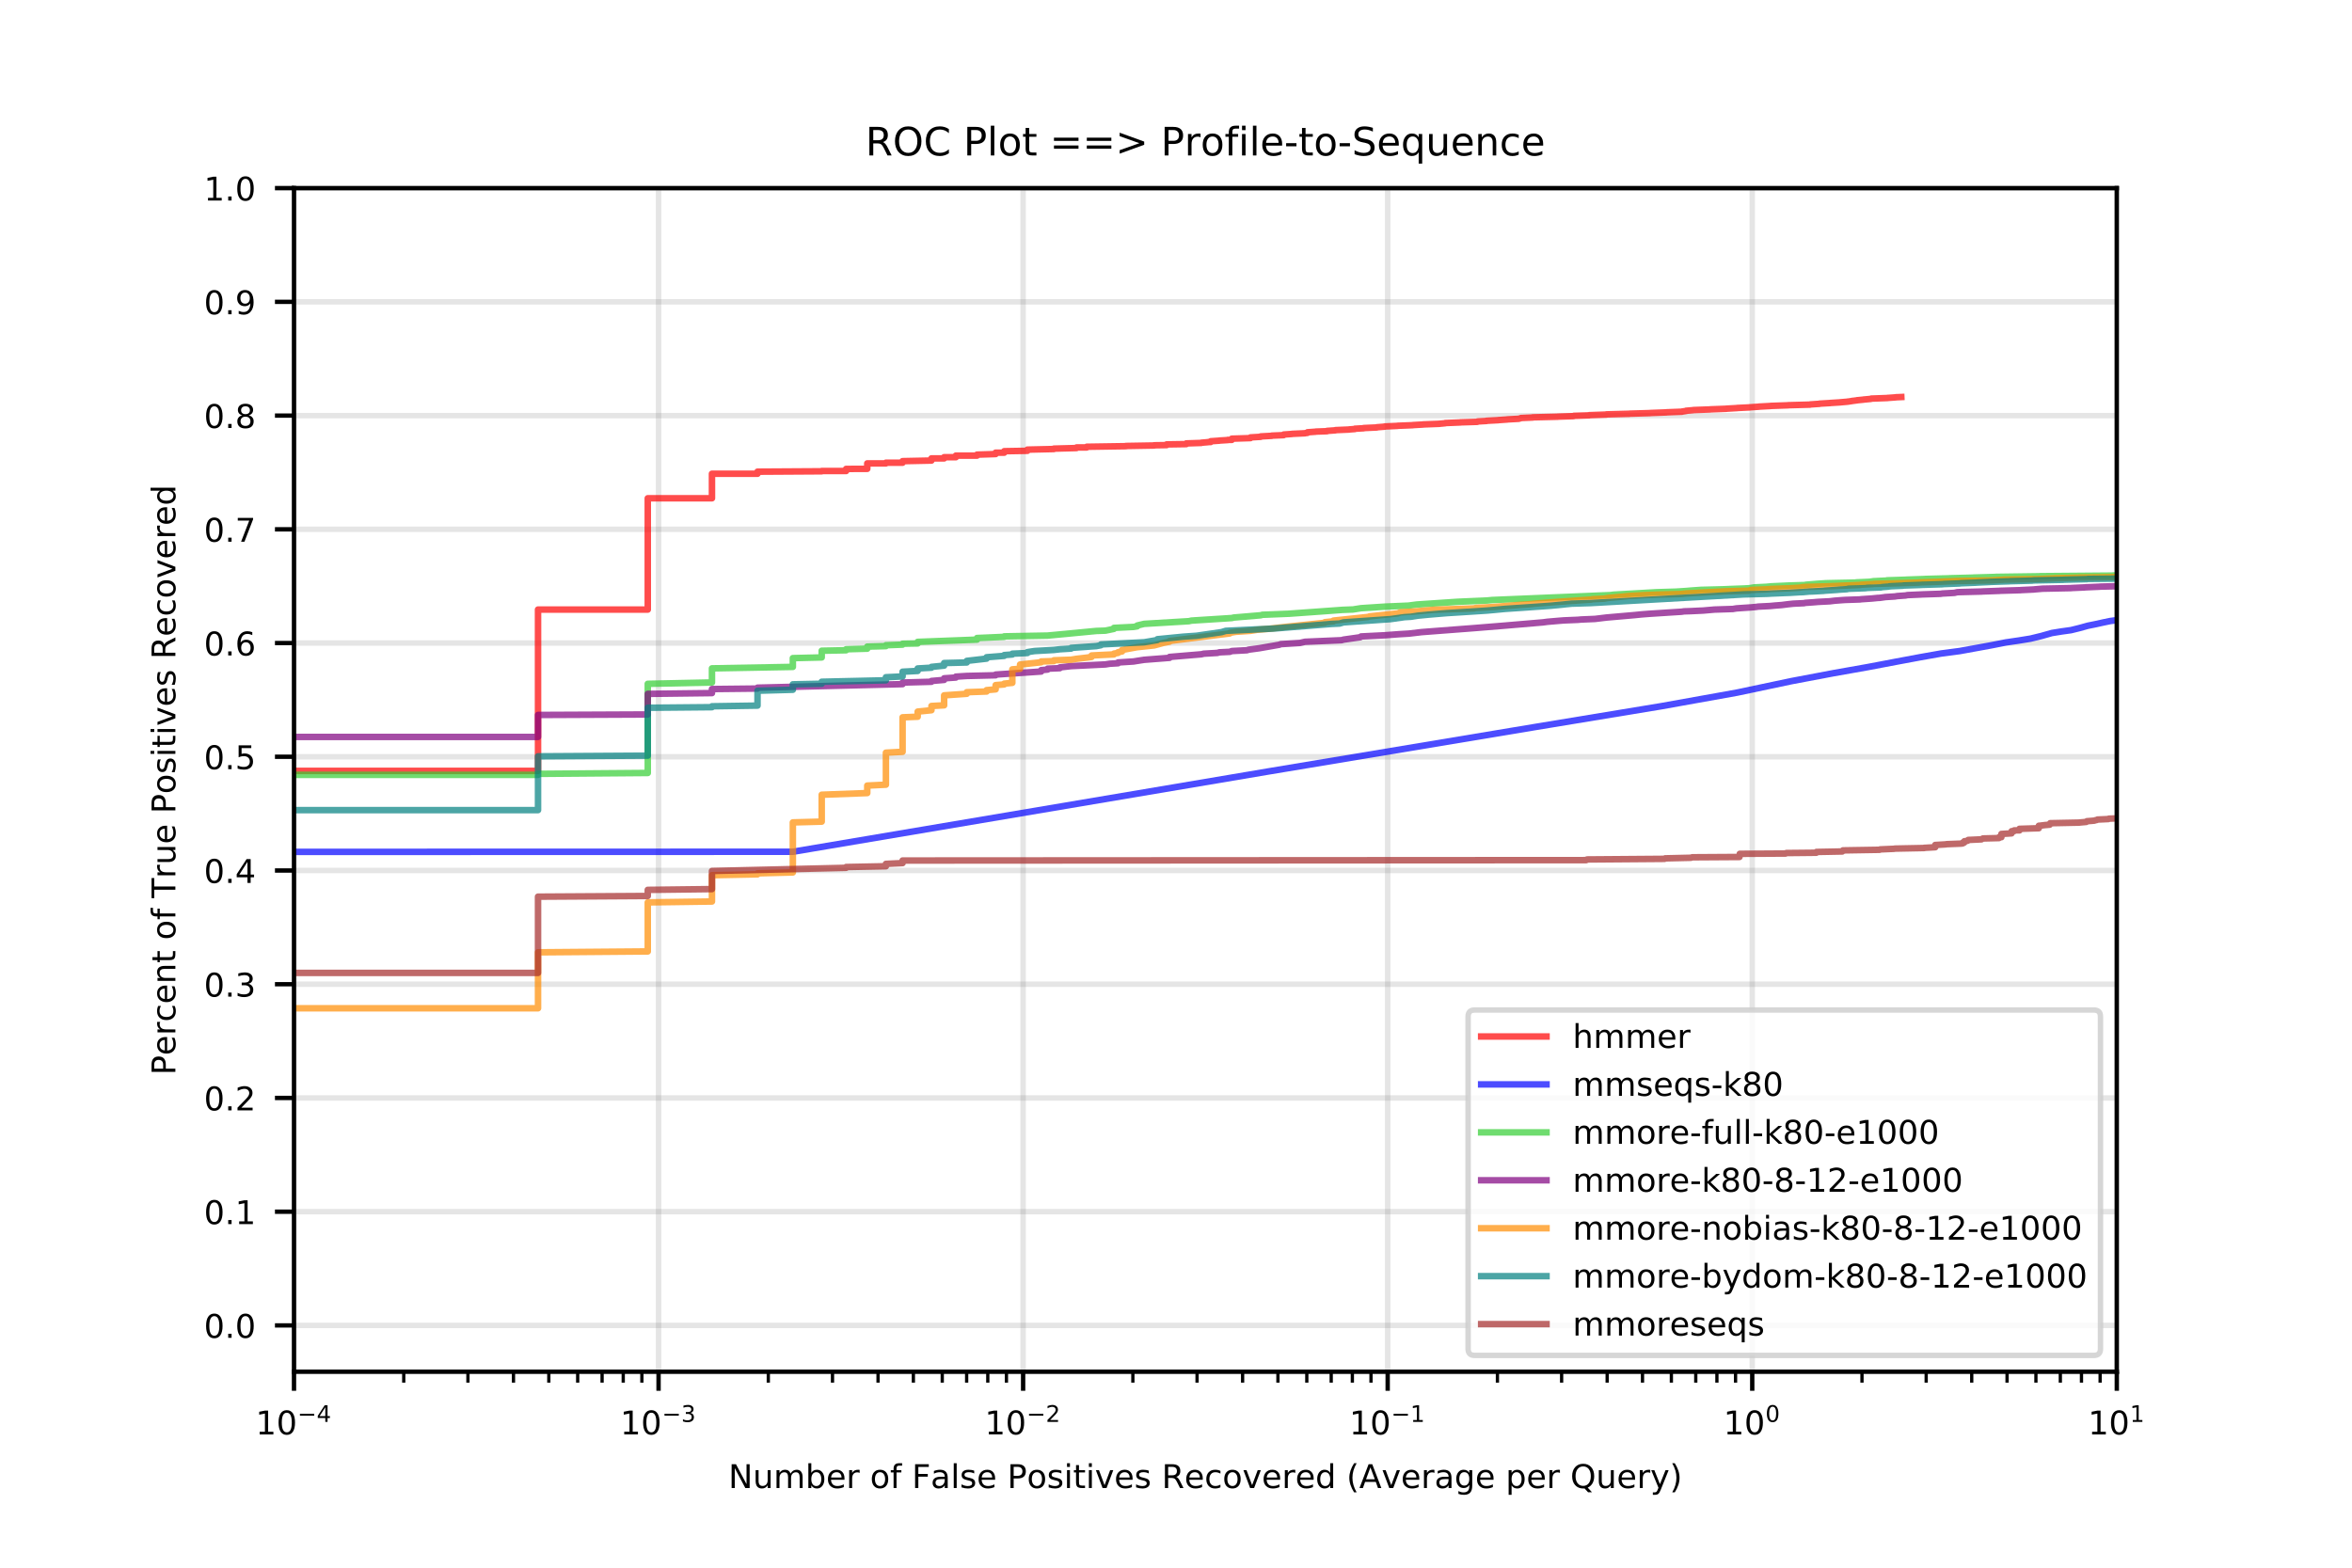 <?xml version="1.0" encoding="utf-8" standalone="no"?>
<!DOCTYPE svg PUBLIC "-//W3C//DTD SVG 1.1//EN"
  "http://www.w3.org/Graphics/SVG/1.1/DTD/svg11.dtd">
<!-- Created with matplotlib (https://matplotlib.org/) -->
<svg height="288pt" version="1.1" viewBox="0 0 432 288" width="432pt" xmlns="http://www.w3.org/2000/svg" xmlns:xlink="http://www.w3.org/1999/xlink">
 <defs>
  <style type="text/css">
*{stroke-linecap:butt;stroke-linejoin:round;}
  </style>
 </defs>
 <g id="figure_1">
  <g id="patch_1">
   <path d="M 0 288 
L 432 288 
L 432 0 
L 0 0 
z
" style="fill:#ffffff;"/>
  </g>
  <g id="axes_1">
   <g id="patch_2">
    <path d="M 54 252 
L 388.8 252 
L 388.8 34.56 
L 54 34.56 
z
" style="fill:#ffffff;"/>
   </g>
   <g id="matplotlib.axis_1">
    <g id="xtick_1">
     <g id="line2d_1">
      <path clip-path="url(#p22eaa82b74)" d="M 54 252 
L 54 34.56 
" style="fill:none;stroke:#808080;stroke-linecap:square;stroke-opacity:0.2;"/>
     </g>
     <g id="line2d_2">
      <defs>
       <path d="M 0 0 
L 0 3.5 
" id="m5d87d1f12f" style="stroke:#000000;stroke-width:0.8;"/>
      </defs>
      <g>
       <use style="stroke:#000000;stroke-width:0.8;" x="54" xlink:href="#m5d87d1f12f" y="252"/>
      </g>
     </g>
     <g id="text_1">
      <!-- $\mathdefault{10^{-4}}$ -->
      <defs>
       <path d="M 12.406 8.297 
L 28.516 8.297 
L 28.516 63.922 
L 10.984 60.406 
L 10.984 69.391 
L 28.422 72.906 
L 38.281 72.906 
L 38.281 8.297 
L 54.391 8.297 
L 54.391 0 
L 12.406 0 
z
" id="DejaVuSans-49"/>
       <path d="M 31.781 66.406 
Q 24.172 66.406 20.328 58.906 
Q 16.5 51.422 16.5 36.375 
Q 16.5 21.391 20.328 13.891 
Q 24.172 6.391 31.781 6.391 
Q 39.453 6.391 43.281 13.891 
Q 47.125 21.391 47.125 36.375 
Q 47.125 51.422 43.281 58.906 
Q 39.453 66.406 31.781 66.406 
z
M 31.781 74.219 
Q 44.047 74.219 50.516 64.516 
Q 56.984 54.828 56.984 36.375 
Q 56.984 17.969 50.516 8.266 
Q 44.047 -1.422 31.781 -1.422 
Q 19.531 -1.422 13.062 8.266 
Q 6.594 17.969 6.594 36.375 
Q 6.594 54.828 13.062 64.516 
Q 19.531 74.219 31.781 74.219 
z
" id="DejaVuSans-48"/>
       <path d="M 10.594 35.5 
L 73.188 35.5 
L 73.188 27.203 
L 10.594 27.203 
z
" id="DejaVuSans-8722"/>
       <path d="M 37.797 64.312 
L 12.891 25.391 
L 37.797 25.391 
z
M 35.203 72.906 
L 47.609 72.906 
L 47.609 25.391 
L 58.016 25.391 
L 58.016 17.188 
L 47.609 17.188 
L 47.609 0 
L 37.797 0 
L 37.797 17.188 
L 4.891 17.188 
L 4.891 26.703 
z
" id="DejaVuSans-52"/>
      </defs>
      <g transform="translate(46.95 263.559)scale(0.06 -0.06)">
       <use transform="translate(0 0.684)" xlink:href="#DejaVuSans-49"/>
       <use transform="translate(63.623 0.684)" xlink:href="#DejaVuSans-48"/>
       <use transform="translate(128.203 38.966)scale(0.7)" xlink:href="#DejaVuSans-8722"/>
       <use transform="translate(186.855 38.966)scale(0.7)" xlink:href="#DejaVuSans-52"/>
      </g>
     </g>
    </g>
    <g id="xtick_2">
     <g id="line2d_3">
      <path clip-path="url(#p22eaa82b74)" d="M 120.96 252 
L 120.96 34.56 
" style="fill:none;stroke:#808080;stroke-linecap:square;stroke-opacity:0.2;"/>
     </g>
     <g id="line2d_4">
      <g>
       <use style="stroke:#000000;stroke-width:0.8;" x="120.96" xlink:href="#m5d87d1f12f" y="252"/>
      </g>
     </g>
     <g id="text_2">
      <!-- $\mathdefault{10^{-3}}$ -->
      <defs>
       <path d="M 40.578 39.312 
Q 47.656 37.797 51.625 33 
Q 55.609 28.219 55.609 21.188 
Q 55.609 10.406 48.188 4.484 
Q 40.766 -1.422 27.094 -1.422 
Q 22.516 -1.422 17.656 -0.516 
Q 12.797 0.391 7.625 2.203 
L 7.625 11.719 
Q 11.719 9.328 16.594 8.109 
Q 21.484 6.891 26.812 6.891 
Q 36.078 6.891 40.938 10.547 
Q 45.797 14.203 45.797 21.188 
Q 45.797 27.641 41.281 31.266 
Q 36.766 34.906 28.719 34.906 
L 20.219 34.906 
L 20.219 43.016 
L 29.109 43.016 
Q 36.375 43.016 40.234 45.922 
Q 44.094 48.828 44.094 54.297 
Q 44.094 59.906 40.109 62.906 
Q 36.141 65.922 28.719 65.922 
Q 24.656 65.922 20.016 65.031 
Q 15.375 64.156 9.812 62.312 
L 9.812 71.094 
Q 15.438 72.656 20.344 73.438 
Q 25.25 74.219 29.594 74.219 
Q 40.828 74.219 47.359 69.109 
Q 53.906 64.016 53.906 55.328 
Q 53.906 49.266 50.438 45.094 
Q 46.969 40.922 40.578 39.312 
z
" id="DejaVuSans-51"/>
      </defs>
      <g transform="translate(113.91 263.559)scale(0.06 -0.06)">
       <use transform="translate(0 0.766)" xlink:href="#DejaVuSans-49"/>
       <use transform="translate(63.623 0.766)" xlink:href="#DejaVuSans-48"/>
       <use transform="translate(128.203 39.047)scale(0.7)" xlink:href="#DejaVuSans-8722"/>
       <use transform="translate(186.855 39.047)scale(0.7)" xlink:href="#DejaVuSans-51"/>
      </g>
     </g>
    </g>
    <g id="xtick_3">
     <g id="line2d_5">
      <path clip-path="url(#p22eaa82b74)" d="M 187.92 252 
L 187.92 34.56 
" style="fill:none;stroke:#808080;stroke-linecap:square;stroke-opacity:0.2;"/>
     </g>
     <g id="line2d_6">
      <g>
       <use style="stroke:#000000;stroke-width:0.8;" x="187.92" xlink:href="#m5d87d1f12f" y="252"/>
      </g>
     </g>
     <g id="text_3">
      <!-- $\mathdefault{10^{-2}}$ -->
      <defs>
       <path d="M 19.188 8.297 
L 53.609 8.297 
L 53.609 0 
L 7.328 0 
L 7.328 8.297 
Q 12.938 14.109 22.625 23.891 
Q 32.328 33.688 34.812 36.531 
Q 39.547 41.844 41.422 45.531 
Q 43.312 49.219 43.312 52.781 
Q 43.312 58.594 39.234 62.25 
Q 35.156 65.922 28.609 65.922 
Q 23.969 65.922 18.812 64.312 
Q 13.672 62.703 7.812 59.422 
L 7.812 69.391 
Q 13.766 71.781 18.938 73 
Q 24.125 74.219 28.422 74.219 
Q 39.75 74.219 46.484 68.547 
Q 53.219 62.891 53.219 53.422 
Q 53.219 48.922 51.531 44.891 
Q 49.859 40.875 45.406 35.406 
Q 44.188 33.984 37.641 27.219 
Q 31.109 20.453 19.188 8.297 
z
" id="DejaVuSans-50"/>
      </defs>
      <g transform="translate(180.87 263.559)scale(0.06 -0.06)">
       <use transform="translate(0 0.766)" xlink:href="#DejaVuSans-49"/>
       <use transform="translate(63.623 0.766)" xlink:href="#DejaVuSans-48"/>
       <use transform="translate(128.203 39.047)scale(0.7)" xlink:href="#DejaVuSans-8722"/>
       <use transform="translate(186.855 39.047)scale(0.7)" xlink:href="#DejaVuSans-50"/>
      </g>
     </g>
    </g>
    <g id="xtick_4">
     <g id="line2d_7">
      <path clip-path="url(#p22eaa82b74)" d="M 254.88 252 
L 254.88 34.56 
" style="fill:none;stroke:#808080;stroke-linecap:square;stroke-opacity:0.2;"/>
     </g>
     <g id="line2d_8">
      <g>
       <use style="stroke:#000000;stroke-width:0.8;" x="254.88" xlink:href="#m5d87d1f12f" y="252"/>
      </g>
     </g>
     <g id="text_4">
      <!-- $\mathdefault{10^{-1}}$ -->
      <g transform="translate(247.83 263.559)scale(0.06 -0.06)">
       <use transform="translate(0 0.684)" xlink:href="#DejaVuSans-49"/>
       <use transform="translate(63.623 0.684)" xlink:href="#DejaVuSans-48"/>
       <use transform="translate(128.203 38.966)scale(0.7)" xlink:href="#DejaVuSans-8722"/>
       <use transform="translate(186.855 38.966)scale(0.7)" xlink:href="#DejaVuSans-49"/>
      </g>
     </g>
    </g>
    <g id="xtick_5">
     <g id="line2d_9">
      <path clip-path="url(#p22eaa82b74)" d="M 321.84 252 
L 321.84 34.56 
" style="fill:none;stroke:#808080;stroke-linecap:square;stroke-opacity:0.2;"/>
     </g>
     <g id="line2d_10">
      <g>
       <use style="stroke:#000000;stroke-width:0.8;" x="321.84" xlink:href="#m5d87d1f12f" y="252"/>
      </g>
     </g>
     <g id="text_5">
      <!-- $\mathdefault{10^{0}}$ -->
      <g transform="translate(316.56 263.559)scale(0.06 -0.06)">
       <use transform="translate(0 0.766)" xlink:href="#DejaVuSans-49"/>
       <use transform="translate(63.623 0.766)" xlink:href="#DejaVuSans-48"/>
       <use transform="translate(128.203 39.047)scale(0.7)" xlink:href="#DejaVuSans-48"/>
      </g>
     </g>
    </g>
    <g id="xtick_6">
     <g id="line2d_11">
      <path clip-path="url(#p22eaa82b74)" d="M 388.8 252 
L 388.8 34.56 
" style="fill:none;stroke:#808080;stroke-linecap:square;stroke-opacity:0.2;"/>
     </g>
     <g id="line2d_12">
      <g>
       <use style="stroke:#000000;stroke-width:0.8;" x="388.8" xlink:href="#m5d87d1f12f" y="252"/>
      </g>
     </g>
     <g id="text_6">
      <!-- $\mathdefault{10^{1}}$ -->
      <g transform="translate(383.52 263.559)scale(0.06 -0.06)">
       <use transform="translate(0 0.684)" xlink:href="#DejaVuSans-49"/>
       <use transform="translate(63.623 0.684)" xlink:href="#DejaVuSans-48"/>
       <use transform="translate(128.203 38.966)scale(0.7)" xlink:href="#DejaVuSans-49"/>
      </g>
     </g>
    </g>
    <g id="xtick_7">
     <g id="line2d_13">
      <defs>
       <path d="M 0 0 
L 0 2 
" id="mebc0759192" style="stroke:#000000;stroke-width:0.6;"/>
      </defs>
      <g>
       <use style="stroke:#000000;stroke-width:0.6;" x="74.157" xlink:href="#mebc0759192" y="252"/>
      </g>
     </g>
    </g>
    <g id="xtick_8">
     <g id="line2d_14">
      <g>
       <use style="stroke:#000000;stroke-width:0.6;" x="85.948" xlink:href="#mebc0759192" y="252"/>
      </g>
     </g>
    </g>
    <g id="xtick_9">
     <g id="line2d_15">
      <g>
       <use style="stroke:#000000;stroke-width:0.6;" x="94.314" xlink:href="#mebc0759192" y="252"/>
      </g>
     </g>
    </g>
    <g id="xtick_10">
     <g id="line2d_16">
      <g>
       <use style="stroke:#000000;stroke-width:0.6;" x="100.803" xlink:href="#mebc0759192" y="252"/>
      </g>
     </g>
    </g>
    <g id="xtick_11">
     <g id="line2d_17">
      <g>
       <use style="stroke:#000000;stroke-width:0.6;" x="106.105" xlink:href="#mebc0759192" y="252"/>
      </g>
     </g>
    </g>
    <g id="xtick_12">
     <g id="line2d_18">
      <g>
       <use style="stroke:#000000;stroke-width:0.6;" x="110.588" xlink:href="#mebc0759192" y="252"/>
      </g>
     </g>
    </g>
    <g id="xtick_13">
     <g id="line2d_19">
      <g>
       <use style="stroke:#000000;stroke-width:0.6;" x="114.471" xlink:href="#mebc0759192" y="252"/>
      </g>
     </g>
    </g>
    <g id="xtick_14">
     <g id="line2d_20">
      <g>
       <use style="stroke:#000000;stroke-width:0.6;" x="117.896" xlink:href="#mebc0759192" y="252"/>
      </g>
     </g>
    </g>
    <g id="xtick_15">
     <g id="line2d_21">
      <g>
       <use style="stroke:#000000;stroke-width:0.6;" x="141.117" xlink:href="#mebc0759192" y="252"/>
      </g>
     </g>
    </g>
    <g id="xtick_16">
     <g id="line2d_22">
      <g>
       <use style="stroke:#000000;stroke-width:0.6;" x="152.908" xlink:href="#mebc0759192" y="252"/>
      </g>
     </g>
    </g>
    <g id="xtick_17">
     <g id="line2d_23">
      <g>
       <use style="stroke:#000000;stroke-width:0.6;" x="161.274" xlink:href="#mebc0759192" y="252"/>
      </g>
     </g>
    </g>
    <g id="xtick_18">
     <g id="line2d_24">
      <g>
       <use style="stroke:#000000;stroke-width:0.6;" x="167.763" xlink:href="#mebc0759192" y="252"/>
      </g>
     </g>
    </g>
    <g id="xtick_19">
     <g id="line2d_25">
      <g>
       <use style="stroke:#000000;stroke-width:0.6;" x="173.065" xlink:href="#mebc0759192" y="252"/>
      </g>
     </g>
    </g>
    <g id="xtick_20">
     <g id="line2d_26">
      <g>
       <use style="stroke:#000000;stroke-width:0.6;" x="177.548" xlink:href="#mebc0759192" y="252"/>
      </g>
     </g>
    </g>
    <g id="xtick_21">
     <g id="line2d_27">
      <g>
       <use style="stroke:#000000;stroke-width:0.6;" x="181.431" xlink:href="#mebc0759192" y="252"/>
      </g>
     </g>
    </g>
    <g id="xtick_22">
     <g id="line2d_28">
      <g>
       <use style="stroke:#000000;stroke-width:0.6;" x="184.856" xlink:href="#mebc0759192" y="252"/>
      </g>
     </g>
    </g>
    <g id="xtick_23">
     <g id="line2d_29">
      <g>
       <use style="stroke:#000000;stroke-width:0.6;" x="208.077" xlink:href="#mebc0759192" y="252"/>
      </g>
     </g>
    </g>
    <g id="xtick_24">
     <g id="line2d_30">
      <g>
       <use style="stroke:#000000;stroke-width:0.6;" x="219.868" xlink:href="#mebc0759192" y="252"/>
      </g>
     </g>
    </g>
    <g id="xtick_25">
     <g id="line2d_31">
      <g>
       <use style="stroke:#000000;stroke-width:0.6;" x="228.234" xlink:href="#mebc0759192" y="252"/>
      </g>
     </g>
    </g>
    <g id="xtick_26">
     <g id="line2d_32">
      <g>
       <use style="stroke:#000000;stroke-width:0.6;" x="234.723" xlink:href="#mebc0759192" y="252"/>
      </g>
     </g>
    </g>
    <g id="xtick_27">
     <g id="line2d_33">
      <g>
       <use style="stroke:#000000;stroke-width:0.6;" x="240.025" xlink:href="#mebc0759192" y="252"/>
      </g>
     </g>
    </g>
    <g id="xtick_28">
     <g id="line2d_34">
      <g>
       <use style="stroke:#000000;stroke-width:0.6;" x="244.508" xlink:href="#mebc0759192" y="252"/>
      </g>
     </g>
    </g>
    <g id="xtick_29">
     <g id="line2d_35">
      <g>
       <use style="stroke:#000000;stroke-width:0.6;" x="248.391" xlink:href="#mebc0759192" y="252"/>
      </g>
     </g>
    </g>
    <g id="xtick_30">
     <g id="line2d_36">
      <g>
       <use style="stroke:#000000;stroke-width:0.6;" x="251.816" xlink:href="#mebc0759192" y="252"/>
      </g>
     </g>
    </g>
    <g id="xtick_31">
     <g id="line2d_37">
      <g>
       <use style="stroke:#000000;stroke-width:0.6;" x="275.037" xlink:href="#mebc0759192" y="252"/>
      </g>
     </g>
    </g>
    <g id="xtick_32">
     <g id="line2d_38">
      <g>
       <use style="stroke:#000000;stroke-width:0.6;" x="286.828" xlink:href="#mebc0759192" y="252"/>
      </g>
     </g>
    </g>
    <g id="xtick_33">
     <g id="line2d_39">
      <g>
       <use style="stroke:#000000;stroke-width:0.6;" x="295.194" xlink:href="#mebc0759192" y="252"/>
      </g>
     </g>
    </g>
    <g id="xtick_34">
     <g id="line2d_40">
      <g>
       <use style="stroke:#000000;stroke-width:0.6;" x="301.683" xlink:href="#mebc0759192" y="252"/>
      </g>
     </g>
    </g>
    <g id="xtick_35">
     <g id="line2d_41">
      <g>
       <use style="stroke:#000000;stroke-width:0.6;" x="306.985" xlink:href="#mebc0759192" y="252"/>
      </g>
     </g>
    </g>
    <g id="xtick_36">
     <g id="line2d_42">
      <g>
       <use style="stroke:#000000;stroke-width:0.6;" x="311.468" xlink:href="#mebc0759192" y="252"/>
      </g>
     </g>
    </g>
    <g id="xtick_37">
     <g id="line2d_43">
      <g>
       <use style="stroke:#000000;stroke-width:0.6;" x="315.351" xlink:href="#mebc0759192" y="252"/>
      </g>
     </g>
    </g>
    <g id="xtick_38">
     <g id="line2d_44">
      <g>
       <use style="stroke:#000000;stroke-width:0.6;" x="318.776" xlink:href="#mebc0759192" y="252"/>
      </g>
     </g>
    </g>
    <g id="xtick_39">
     <g id="line2d_45">
      <g>
       <use style="stroke:#000000;stroke-width:0.6;" x="341.997" xlink:href="#mebc0759192" y="252"/>
      </g>
     </g>
    </g>
    <g id="xtick_40">
     <g id="line2d_46">
      <g>
       <use style="stroke:#000000;stroke-width:0.6;" x="353.788" xlink:href="#mebc0759192" y="252"/>
      </g>
     </g>
    </g>
    <g id="xtick_41">
     <g id="line2d_47">
      <g>
       <use style="stroke:#000000;stroke-width:0.6;" x="362.154" xlink:href="#mebc0759192" y="252"/>
      </g>
     </g>
    </g>
    <g id="xtick_42">
     <g id="line2d_48">
      <g>
       <use style="stroke:#000000;stroke-width:0.6;" x="368.643" xlink:href="#mebc0759192" y="252"/>
      </g>
     </g>
    </g>
    <g id="xtick_43">
     <g id="line2d_49">
      <g>
       <use style="stroke:#000000;stroke-width:0.6;" x="373.945" xlink:href="#mebc0759192" y="252"/>
      </g>
     </g>
    </g>
    <g id="xtick_44">
     <g id="line2d_50">
      <g>
       <use style="stroke:#000000;stroke-width:0.6;" x="378.428" xlink:href="#mebc0759192" y="252"/>
      </g>
     </g>
    </g>
    <g id="xtick_45">
     <g id="line2d_51">
      <g>
       <use style="stroke:#000000;stroke-width:0.6;" x="382.311" xlink:href="#mebc0759192" y="252"/>
      </g>
     </g>
    </g>
    <g id="xtick_46">
     <g id="line2d_52">
      <g>
       <use style="stroke:#000000;stroke-width:0.6;" x="385.736" xlink:href="#mebc0759192" y="252"/>
      </g>
     </g>
    </g>
    <g id="text_7">
     <!-- Number of False Positives Recovered (Average per Query) -->
     <defs>
      <path d="M 9.812 72.906 
L 23.094 72.906 
L 55.422 11.922 
L 55.422 72.906 
L 64.984 72.906 
L 64.984 0 
L 51.703 0 
L 19.391 60.984 
L 19.391 0 
L 9.812 0 
z
" id="DejaVuSans-78"/>
      <path d="M 8.5 21.578 
L 8.5 54.688 
L 17.484 54.688 
L 17.484 21.922 
Q 17.484 14.156 20.5 10.266 
Q 23.531 6.391 29.594 6.391 
Q 36.859 6.391 41.078 11.031 
Q 45.312 15.672 45.312 23.688 
L 45.312 54.688 
L 54.297 54.688 
L 54.297 0 
L 45.312 0 
L 45.312 8.406 
Q 42.047 3.422 37.719 1 
Q 33.406 -1.422 27.688 -1.422 
Q 18.266 -1.422 13.375 4.438 
Q 8.5 10.297 8.5 21.578 
z
M 31.109 56 
z
" id="DejaVuSans-117"/>
      <path d="M 52 44.188 
Q 55.375 50.25 60.062 53.125 
Q 64.75 56 71.094 56 
Q 79.641 56 84.281 50.016 
Q 88.922 44.047 88.922 33.016 
L 88.922 0 
L 79.891 0 
L 79.891 32.719 
Q 79.891 40.578 77.094 44.375 
Q 74.312 48.188 68.609 48.188 
Q 61.625 48.188 57.562 43.547 
Q 53.516 38.922 53.516 30.906 
L 53.516 0 
L 44.484 0 
L 44.484 32.719 
Q 44.484 40.625 41.703 44.406 
Q 38.922 48.188 33.109 48.188 
Q 26.219 48.188 22.156 43.531 
Q 18.109 38.875 18.109 30.906 
L 18.109 0 
L 9.078 0 
L 9.078 54.688 
L 18.109 54.688 
L 18.109 46.188 
Q 21.188 51.219 25.484 53.609 
Q 29.781 56 35.688 56 
Q 41.656 56 45.828 52.969 
Q 50 49.953 52 44.188 
z
" id="DejaVuSans-109"/>
      <path d="M 48.688 27.297 
Q 48.688 37.203 44.609 42.844 
Q 40.531 48.484 33.406 48.484 
Q 26.266 48.484 22.188 42.844 
Q 18.109 37.203 18.109 27.297 
Q 18.109 17.391 22.188 11.75 
Q 26.266 6.109 33.406 6.109 
Q 40.531 6.109 44.609 11.75 
Q 48.688 17.391 48.688 27.297 
z
M 18.109 46.391 
Q 20.953 51.266 25.266 53.625 
Q 29.594 56 35.594 56 
Q 45.562 56 51.781 48.094 
Q 58.016 40.188 58.016 27.297 
Q 58.016 14.406 51.781 6.484 
Q 45.562 -1.422 35.594 -1.422 
Q 29.594 -1.422 25.266 0.953 
Q 20.953 3.328 18.109 8.203 
L 18.109 0 
L 9.078 0 
L 9.078 75.984 
L 18.109 75.984 
z
" id="DejaVuSans-98"/>
      <path d="M 56.203 29.594 
L 56.203 25.203 
L 14.891 25.203 
Q 15.484 15.922 20.484 11.062 
Q 25.484 6.203 34.422 6.203 
Q 39.594 6.203 44.453 7.469 
Q 49.312 8.734 54.109 11.281 
L 54.109 2.781 
Q 49.266 0.734 44.188 -0.344 
Q 39.109 -1.422 33.891 -1.422 
Q 20.797 -1.422 13.156 6.188 
Q 5.516 13.812 5.516 26.812 
Q 5.516 40.234 12.766 48.109 
Q 20.016 56 32.328 56 
Q 43.359 56 49.781 48.891 
Q 56.203 41.797 56.203 29.594 
z
M 47.219 32.234 
Q 47.125 39.594 43.094 43.984 
Q 39.062 48.391 32.422 48.391 
Q 24.906 48.391 20.391 44.141 
Q 15.875 39.891 15.188 32.172 
z
" id="DejaVuSans-101"/>
      <path d="M 41.109 46.297 
Q 39.594 47.172 37.812 47.578 
Q 36.031 48 33.891 48 
Q 26.266 48 22.188 43.047 
Q 18.109 38.094 18.109 28.812 
L 18.109 0 
L 9.078 0 
L 9.078 54.688 
L 18.109 54.688 
L 18.109 46.188 
Q 20.953 51.172 25.484 53.578 
Q 30.031 56 36.531 56 
Q 37.453 56 38.578 55.875 
Q 39.703 55.766 41.062 55.516 
z
" id="DejaVuSans-114"/>
      <path id="DejaVuSans-32"/>
      <path d="M 30.609 48.391 
Q 23.391 48.391 19.188 42.75 
Q 14.984 37.109 14.984 27.297 
Q 14.984 17.484 19.156 11.844 
Q 23.344 6.203 30.609 6.203 
Q 37.797 6.203 41.984 11.859 
Q 46.188 17.531 46.188 27.297 
Q 46.188 37.016 41.984 42.703 
Q 37.797 48.391 30.609 48.391 
z
M 30.609 56 
Q 42.328 56 49.016 48.375 
Q 55.719 40.766 55.719 27.297 
Q 55.719 13.875 49.016 6.219 
Q 42.328 -1.422 30.609 -1.422 
Q 18.844 -1.422 12.172 6.219 
Q 5.516 13.875 5.516 27.297 
Q 5.516 40.766 12.172 48.375 
Q 18.844 56 30.609 56 
z
" id="DejaVuSans-111"/>
      <path d="M 37.109 75.984 
L 37.109 68.5 
L 28.516 68.5 
Q 23.688 68.5 21.797 66.547 
Q 19.922 64.594 19.922 59.516 
L 19.922 54.688 
L 34.719 54.688 
L 34.719 47.703 
L 19.922 47.703 
L 19.922 0 
L 10.891 0 
L 10.891 47.703 
L 2.297 47.703 
L 2.297 54.688 
L 10.891 54.688 
L 10.891 58.5 
Q 10.891 67.625 15.141 71.797 
Q 19.391 75.984 28.609 75.984 
z
" id="DejaVuSans-102"/>
      <path d="M 9.812 72.906 
L 51.703 72.906 
L 51.703 64.594 
L 19.672 64.594 
L 19.672 43.109 
L 48.578 43.109 
L 48.578 34.812 
L 19.672 34.812 
L 19.672 0 
L 9.812 0 
z
" id="DejaVuSans-70"/>
      <path d="M 34.281 27.484 
Q 23.391 27.484 19.188 25 
Q 14.984 22.516 14.984 16.5 
Q 14.984 11.719 18.141 8.906 
Q 21.297 6.109 26.703 6.109 
Q 34.188 6.109 38.703 11.406 
Q 43.219 16.703 43.219 25.484 
L 43.219 27.484 
z
M 52.203 31.203 
L 52.203 0 
L 43.219 0 
L 43.219 8.297 
Q 40.141 3.328 35.547 0.953 
Q 30.953 -1.422 24.312 -1.422 
Q 15.922 -1.422 10.953 3.297 
Q 6 8.016 6 15.922 
Q 6 25.141 12.172 29.828 
Q 18.359 34.516 30.609 34.516 
L 43.219 34.516 
L 43.219 35.406 
Q 43.219 41.609 39.141 45 
Q 35.062 48.391 27.688 48.391 
Q 23 48.391 18.547 47.266 
Q 14.109 46.141 10.016 43.891 
L 10.016 52.203 
Q 14.938 54.109 19.578 55.047 
Q 24.219 56 28.609 56 
Q 40.484 56 46.344 49.844 
Q 52.203 43.703 52.203 31.203 
z
" id="DejaVuSans-97"/>
      <path d="M 9.422 75.984 
L 18.406 75.984 
L 18.406 0 
L 9.422 0 
z
" id="DejaVuSans-108"/>
      <path d="M 44.281 53.078 
L 44.281 44.578 
Q 40.484 46.531 36.375 47.5 
Q 32.281 48.484 27.875 48.484 
Q 21.188 48.484 17.844 46.438 
Q 14.5 44.391 14.5 40.281 
Q 14.5 37.156 16.891 35.375 
Q 19.281 33.594 26.516 31.984 
L 29.594 31.297 
Q 39.156 29.25 43.188 25.516 
Q 47.219 21.781 47.219 15.094 
Q 47.219 7.469 41.188 3.016 
Q 35.156 -1.422 24.609 -1.422 
Q 20.219 -1.422 15.453 -0.562 
Q 10.688 0.297 5.422 2 
L 5.422 11.281 
Q 10.406 8.688 15.234 7.391 
Q 20.062 6.109 24.812 6.109 
Q 31.156 6.109 34.562 8.281 
Q 37.984 10.453 37.984 14.406 
Q 37.984 18.062 35.516 20.016 
Q 33.062 21.969 24.703 23.781 
L 21.578 24.516 
Q 13.234 26.266 9.516 29.906 
Q 5.812 33.547 5.812 39.891 
Q 5.812 47.609 11.281 51.797 
Q 16.75 56 26.812 56 
Q 31.781 56 36.172 55.266 
Q 40.578 54.547 44.281 53.078 
z
" id="DejaVuSans-115"/>
      <path d="M 19.672 64.797 
L 19.672 37.406 
L 32.078 37.406 
Q 38.969 37.406 42.719 40.969 
Q 46.484 44.531 46.484 51.125 
Q 46.484 57.672 42.719 61.234 
Q 38.969 64.797 32.078 64.797 
z
M 9.812 72.906 
L 32.078 72.906 
Q 44.344 72.906 50.609 67.359 
Q 56.891 61.812 56.891 51.125 
Q 56.891 40.328 50.609 34.812 
Q 44.344 29.297 32.078 29.297 
L 19.672 29.297 
L 19.672 0 
L 9.812 0 
z
" id="DejaVuSans-80"/>
      <path d="M 9.422 54.688 
L 18.406 54.688 
L 18.406 0 
L 9.422 0 
z
M 9.422 75.984 
L 18.406 75.984 
L 18.406 64.594 
L 9.422 64.594 
z
" id="DejaVuSans-105"/>
      <path d="M 18.312 70.219 
L 18.312 54.688 
L 36.812 54.688 
L 36.812 47.703 
L 18.312 47.703 
L 18.312 18.016 
Q 18.312 11.328 20.141 9.422 
Q 21.969 7.516 27.594 7.516 
L 36.812 7.516 
L 36.812 0 
L 27.594 0 
Q 17.188 0 13.234 3.875 
Q 9.281 7.766 9.281 18.016 
L 9.281 47.703 
L 2.688 47.703 
L 2.688 54.688 
L 9.281 54.688 
L 9.281 70.219 
z
" id="DejaVuSans-116"/>
      <path d="M 2.984 54.688 
L 12.5 54.688 
L 29.594 8.797 
L 46.688 54.688 
L 56.203 54.688 
L 35.688 0 
L 23.484 0 
z
" id="DejaVuSans-118"/>
      <path d="M 44.391 34.188 
Q 47.562 33.109 50.562 29.594 
Q 53.562 26.078 56.594 19.922 
L 66.609 0 
L 56 0 
L 46.688 18.703 
Q 43.062 26.031 39.672 28.422 
Q 36.281 30.812 30.422 30.812 
L 19.672 30.812 
L 19.672 0 
L 9.812 0 
L 9.812 72.906 
L 32.078 72.906 
Q 44.578 72.906 50.734 67.672 
Q 56.891 62.453 56.891 51.906 
Q 56.891 45.016 53.688 40.469 
Q 50.484 35.938 44.391 34.188 
z
M 19.672 64.797 
L 19.672 38.922 
L 32.078 38.922 
Q 39.203 38.922 42.844 42.219 
Q 46.484 45.516 46.484 51.906 
Q 46.484 58.297 42.844 61.547 
Q 39.203 64.797 32.078 64.797 
z
" id="DejaVuSans-82"/>
      <path d="M 48.781 52.594 
L 48.781 44.188 
Q 44.969 46.297 41.141 47.344 
Q 37.312 48.391 33.406 48.391 
Q 24.656 48.391 19.812 42.844 
Q 14.984 37.312 14.984 27.297 
Q 14.984 17.281 19.812 11.734 
Q 24.656 6.203 33.406 6.203 
Q 37.312 6.203 41.141 7.25 
Q 44.969 8.297 48.781 10.406 
L 48.781 2.094 
Q 45.016 0.344 40.984 -0.531 
Q 36.969 -1.422 32.422 -1.422 
Q 20.062 -1.422 12.781 6.344 
Q 5.516 14.109 5.516 27.297 
Q 5.516 40.672 12.859 48.328 
Q 20.219 56 33.016 56 
Q 37.156 56 41.109 55.141 
Q 45.062 54.297 48.781 52.594 
z
" id="DejaVuSans-99"/>
      <path d="M 45.406 46.391 
L 45.406 75.984 
L 54.391 75.984 
L 54.391 0 
L 45.406 0 
L 45.406 8.203 
Q 42.578 3.328 38.25 0.953 
Q 33.938 -1.422 27.875 -1.422 
Q 17.969 -1.422 11.734 6.484 
Q 5.516 14.406 5.516 27.297 
Q 5.516 40.188 11.734 48.094 
Q 17.969 56 27.875 56 
Q 33.938 56 38.25 53.625 
Q 42.578 51.266 45.406 46.391 
z
M 14.797 27.297 
Q 14.797 17.391 18.875 11.75 
Q 22.953 6.109 30.078 6.109 
Q 37.203 6.109 41.297 11.75 
Q 45.406 17.391 45.406 27.297 
Q 45.406 37.203 41.297 42.844 
Q 37.203 48.484 30.078 48.484 
Q 22.953 48.484 18.875 42.844 
Q 14.797 37.203 14.797 27.297 
z
" id="DejaVuSans-100"/>
      <path d="M 31 75.875 
Q 24.469 64.656 21.281 53.656 
Q 18.109 42.672 18.109 31.391 
Q 18.109 20.125 21.312 9.062 
Q 24.516 -2 31 -13.188 
L 23.188 -13.188 
Q 15.875 -1.703 12.234 9.375 
Q 8.594 20.453 8.594 31.391 
Q 8.594 42.281 12.203 53.312 
Q 15.828 64.359 23.188 75.875 
z
" id="DejaVuSans-40"/>
      <path d="M 34.188 63.188 
L 20.797 26.906 
L 47.609 26.906 
z
M 28.609 72.906 
L 39.797 72.906 
L 67.578 0 
L 57.328 0 
L 50.688 18.703 
L 17.828 18.703 
L 11.188 0 
L 0.781 0 
z
" id="DejaVuSans-65"/>
      <path d="M 45.406 27.984 
Q 45.406 37.75 41.375 43.109 
Q 37.359 48.484 30.078 48.484 
Q 22.859 48.484 18.828 43.109 
Q 14.797 37.75 14.797 27.984 
Q 14.797 18.266 18.828 12.891 
Q 22.859 7.516 30.078 7.516 
Q 37.359 7.516 41.375 12.891 
Q 45.406 18.266 45.406 27.984 
z
M 54.391 6.781 
Q 54.391 -7.172 48.188 -13.984 
Q 42 -20.797 29.203 -20.797 
Q 24.469 -20.797 20.266 -20.094 
Q 16.062 -19.391 12.109 -17.922 
L 12.109 -9.188 
Q 16.062 -11.328 19.922 -12.344 
Q 23.781 -13.375 27.781 -13.375 
Q 36.625 -13.375 41.016 -8.766 
Q 45.406 -4.156 45.406 5.172 
L 45.406 9.625 
Q 42.625 4.781 38.281 2.391 
Q 33.938 0 27.875 0 
Q 17.828 0 11.672 7.656 
Q 5.516 15.328 5.516 27.984 
Q 5.516 40.672 11.672 48.328 
Q 17.828 56 27.875 56 
Q 33.938 56 38.281 53.609 
Q 42.625 51.219 45.406 46.391 
L 45.406 54.688 
L 54.391 54.688 
z
" id="DejaVuSans-103"/>
      <path d="M 18.109 8.203 
L 18.109 -20.797 
L 9.078 -20.797 
L 9.078 54.688 
L 18.109 54.688 
L 18.109 46.391 
Q 20.953 51.266 25.266 53.625 
Q 29.594 56 35.594 56 
Q 45.562 56 51.781 48.094 
Q 58.016 40.188 58.016 27.297 
Q 58.016 14.406 51.781 6.484 
Q 45.562 -1.422 35.594 -1.422 
Q 29.594 -1.422 25.266 0.953 
Q 20.953 3.328 18.109 8.203 
z
M 48.688 27.297 
Q 48.688 37.203 44.609 42.844 
Q 40.531 48.484 33.406 48.484 
Q 26.266 48.484 22.188 42.844 
Q 18.109 37.203 18.109 27.297 
Q 18.109 17.391 22.188 11.75 
Q 26.266 6.109 33.406 6.109 
Q 40.531 6.109 44.609 11.75 
Q 48.688 17.391 48.688 27.297 
z
" id="DejaVuSans-112"/>
      <path d="M 39.406 66.219 
Q 28.656 66.219 22.328 58.203 
Q 16.016 50.203 16.016 36.375 
Q 16.016 22.609 22.328 14.594 
Q 28.656 6.594 39.406 6.594 
Q 50.141 6.594 56.422 14.594 
Q 62.703 22.609 62.703 36.375 
Q 62.703 50.203 56.422 58.203 
Q 50.141 66.219 39.406 66.219 
z
M 53.219 1.312 
L 66.219 -12.891 
L 54.297 -12.891 
L 43.5 -1.219 
Q 41.891 -1.312 41.031 -1.359 
Q 40.188 -1.422 39.406 -1.422 
Q 24.031 -1.422 14.812 8.859 
Q 5.609 19.141 5.609 36.375 
Q 5.609 53.656 14.812 63.938 
Q 24.031 74.219 39.406 74.219 
Q 54.734 74.219 63.906 63.938 
Q 73.094 53.656 73.094 36.375 
Q 73.094 23.688 67.984 14.641 
Q 62.891 5.609 53.219 1.312 
z
" id="DejaVuSans-81"/>
      <path d="M 32.172 -5.078 
Q 28.375 -14.844 24.75 -17.812 
Q 21.141 -20.797 15.094 -20.797 
L 7.906 -20.797 
L 7.906 -13.281 
L 13.188 -13.281 
Q 16.891 -13.281 18.938 -11.516 
Q 21 -9.766 23.484 -3.219 
L 25.094 0.875 
L 2.984 54.688 
L 12.5 54.688 
L 29.594 11.922 
L 46.688 54.688 
L 56.203 54.688 
z
" id="DejaVuSans-121"/>
      <path d="M 8.016 75.875 
L 15.828 75.875 
Q 23.141 64.359 26.781 53.312 
Q 30.422 42.281 30.422 31.391 
Q 30.422 20.453 26.781 9.375 
Q 23.141 -1.703 15.828 -13.188 
L 8.016 -13.188 
Q 14.5 -2 17.703 9.062 
Q 20.906 20.125 20.906 31.391 
Q 20.906 42.672 17.703 53.656 
Q 14.5 64.656 8.016 75.875 
z
" id="DejaVuSans-41"/>
     </defs>
     <g transform="translate(133.793 273.366)scale(0.06 -0.06)">
      <use xlink:href="#DejaVuSans-78"/>
      <use x="74.805" xlink:href="#DejaVuSans-117"/>
      <use x="138.184" xlink:href="#DejaVuSans-109"/>
      <use x="235.596" xlink:href="#DejaVuSans-98"/>
      <use x="299.072" xlink:href="#DejaVuSans-101"/>
      <use x="360.596" xlink:href="#DejaVuSans-114"/>
      <use x="401.709" xlink:href="#DejaVuSans-32"/>
      <use x="433.496" xlink:href="#DejaVuSans-111"/>
      <use x="494.678" xlink:href="#DejaVuSans-102"/>
      <use x="529.883" xlink:href="#DejaVuSans-32"/>
      <use x="561.67" xlink:href="#DejaVuSans-70"/>
      <use x="619.049" xlink:href="#DejaVuSans-97"/>
      <use x="680.328" xlink:href="#DejaVuSans-108"/>
      <use x="708.111" xlink:href="#DejaVuSans-115"/>
      <use x="760.211" xlink:href="#DejaVuSans-101"/>
      <use x="821.734" xlink:href="#DejaVuSans-32"/>
      <use x="853.521" xlink:href="#DejaVuSans-80"/>
      <use x="913.777" xlink:href="#DejaVuSans-111"/>
      <use x="974.959" xlink:href="#DejaVuSans-115"/>
      <use x="1027.059" xlink:href="#DejaVuSans-105"/>
      <use x="1054.842" xlink:href="#DejaVuSans-116"/>
      <use x="1094.051" xlink:href="#DejaVuSans-105"/>
      <use x="1121.834" xlink:href="#DejaVuSans-118"/>
      <use x="1181.014" xlink:href="#DejaVuSans-101"/>
      <use x="1242.537" xlink:href="#DejaVuSans-115"/>
      <use x="1294.637" xlink:href="#DejaVuSans-32"/>
      <use x="1326.424" xlink:href="#DejaVuSans-82"/>
      <use x="1395.844" xlink:href="#DejaVuSans-101"/>
      <use x="1457.367" xlink:href="#DejaVuSans-99"/>
      <use x="1512.348" xlink:href="#DejaVuSans-111"/>
      <use x="1573.529" xlink:href="#DejaVuSans-118"/>
      <use x="1632.709" xlink:href="#DejaVuSans-101"/>
      <use x="1694.232" xlink:href="#DejaVuSans-114"/>
      <use x="1735.314" xlink:href="#DejaVuSans-101"/>
      <use x="1796.838" xlink:href="#DejaVuSans-100"/>
      <use x="1860.314" xlink:href="#DejaVuSans-32"/>
      <use x="1892.102" xlink:href="#DejaVuSans-40"/>
      <use x="1931.115" xlink:href="#DejaVuSans-65"/>
      <use x="1999.445" xlink:href="#DejaVuSans-118"/>
      <use x="2058.625" xlink:href="#DejaVuSans-101"/>
      <use x="2120.148" xlink:href="#DejaVuSans-114"/>
      <use x="2161.262" xlink:href="#DejaVuSans-97"/>
      <use x="2222.541" xlink:href="#DejaVuSans-103"/>
      <use x="2286.018" xlink:href="#DejaVuSans-101"/>
      <use x="2347.541" xlink:href="#DejaVuSans-32"/>
      <use x="2379.328" xlink:href="#DejaVuSans-112"/>
      <use x="2442.805" xlink:href="#DejaVuSans-101"/>
      <use x="2504.328" xlink:href="#DejaVuSans-114"/>
      <use x="2545.441" xlink:href="#DejaVuSans-32"/>
      <use x="2577.229" xlink:href="#DejaVuSans-81"/>
      <use x="2655.939" xlink:href="#DejaVuSans-117"/>
      <use x="2719.318" xlink:href="#DejaVuSans-101"/>
      <use x="2780.842" xlink:href="#DejaVuSans-114"/>
      <use x="2821.955" xlink:href="#DejaVuSans-121"/>
      <use x="2881.135" xlink:href="#DejaVuSans-41"/>
     </g>
    </g>
   </g>
   <g id="matplotlib.axis_2">
    <g id="ytick_1">
     <g id="line2d_53">
      <path clip-path="url(#p22eaa82b74)" d="M 54 243.491 
L 388.8 243.491 
" style="fill:none;stroke:#808080;stroke-linecap:square;stroke-opacity:0.2;"/>
     </g>
     <g id="line2d_54">
      <defs>
       <path d="M 0 0 
L -3.5 0 
" id="mc80ce2d4d6" style="stroke:#000000;stroke-width:0.8;"/>
      </defs>
      <g>
       <use style="stroke:#000000;stroke-width:0.8;" x="54" xlink:href="#mc80ce2d4d6" y="243.491"/>
      </g>
     </g>
     <g id="text_8">
      <!-- 0.0 -->
      <defs>
       <path d="M 10.688 12.406 
L 21 12.406 
L 21 0 
L 10.688 0 
z
" id="DejaVuSans-46"/>
      </defs>
      <g transform="translate(37.458 245.771)scale(0.06 -0.06)">
       <use xlink:href="#DejaVuSans-48"/>
       <use x="63.623" xlink:href="#DejaVuSans-46"/>
       <use x="95.41" xlink:href="#DejaVuSans-48"/>
      </g>
     </g>
    </g>
    <g id="ytick_2">
     <g id="line2d_55">
      <path clip-path="url(#p22eaa82b74)" d="M 54 222.598 
L 388.8 222.598 
" style="fill:none;stroke:#808080;stroke-linecap:square;stroke-opacity:0.2;"/>
     </g>
     <g id="line2d_56">
      <g>
       <use style="stroke:#000000;stroke-width:0.8;" x="54" xlink:href="#mc80ce2d4d6" y="222.598"/>
      </g>
     </g>
     <g id="text_9">
      <!-- 0.1 -->
      <g transform="translate(37.458 224.878)scale(0.06 -0.06)">
       <use xlink:href="#DejaVuSans-48"/>
       <use x="63.623" xlink:href="#DejaVuSans-46"/>
       <use x="95.41" xlink:href="#DejaVuSans-49"/>
      </g>
     </g>
    </g>
    <g id="ytick_3">
     <g id="line2d_57">
      <path clip-path="url(#p22eaa82b74)" d="M 54 201.705 
L 388.8 201.705 
" style="fill:none;stroke:#808080;stroke-linecap:square;stroke-opacity:0.2;"/>
     </g>
     <g id="line2d_58">
      <g>
       <use style="stroke:#000000;stroke-width:0.8;" x="54" xlink:href="#mc80ce2d4d6" y="201.705"/>
      </g>
     </g>
     <g id="text_10">
      <!-- 0.2 -->
      <g transform="translate(37.458 203.985)scale(0.06 -0.06)">
       <use xlink:href="#DejaVuSans-48"/>
       <use x="63.623" xlink:href="#DejaVuSans-46"/>
       <use x="95.41" xlink:href="#DejaVuSans-50"/>
      </g>
     </g>
    </g>
    <g id="ytick_4">
     <g id="line2d_59">
      <path clip-path="url(#p22eaa82b74)" d="M 54 180.812 
L 388.8 180.812 
" style="fill:none;stroke:#808080;stroke-linecap:square;stroke-opacity:0.2;"/>
     </g>
     <g id="line2d_60">
      <g>
       <use style="stroke:#000000;stroke-width:0.8;" x="54" xlink:href="#mc80ce2d4d6" y="180.812"/>
      </g>
     </g>
     <g id="text_11">
      <!-- 0.3 -->
      <g transform="translate(37.458 183.091)scale(0.06 -0.06)">
       <use xlink:href="#DejaVuSans-48"/>
       <use x="63.623" xlink:href="#DejaVuSans-46"/>
       <use x="95.41" xlink:href="#DejaVuSans-51"/>
      </g>
     </g>
    </g>
    <g id="ytick_5">
     <g id="line2d_61">
      <path clip-path="url(#p22eaa82b74)" d="M 54 159.919 
L 388.8 159.919 
" style="fill:none;stroke:#808080;stroke-linecap:square;stroke-opacity:0.2;"/>
     </g>
     <g id="line2d_62">
      <g>
       <use style="stroke:#000000;stroke-width:0.8;" x="54" xlink:href="#mc80ce2d4d6" y="159.919"/>
      </g>
     </g>
     <g id="text_12">
      <!-- 0.4 -->
      <g transform="translate(37.458 162.198)scale(0.06 -0.06)">
       <use xlink:href="#DejaVuSans-48"/>
       <use x="63.623" xlink:href="#DejaVuSans-46"/>
       <use x="95.41" xlink:href="#DejaVuSans-52"/>
      </g>
     </g>
    </g>
    <g id="ytick_6">
     <g id="line2d_63">
      <path clip-path="url(#p22eaa82b74)" d="M 54 139.026 
L 388.8 139.026 
" style="fill:none;stroke:#808080;stroke-linecap:square;stroke-opacity:0.2;"/>
     </g>
     <g id="line2d_64">
      <g>
       <use style="stroke:#000000;stroke-width:0.8;" x="54" xlink:href="#mc80ce2d4d6" y="139.026"/>
      </g>
     </g>
     <g id="text_13">
      <!-- 0.5 -->
      <defs>
       <path d="M 10.797 72.906 
L 49.516 72.906 
L 49.516 64.594 
L 19.828 64.594 
L 19.828 46.734 
Q 21.969 47.469 24.109 47.828 
Q 26.266 48.188 28.422 48.188 
Q 40.625 48.188 47.75 41.5 
Q 54.891 34.812 54.891 23.391 
Q 54.891 11.625 47.562 5.094 
Q 40.234 -1.422 26.906 -1.422 
Q 22.312 -1.422 17.547 -0.641 
Q 12.797 0.141 7.719 1.703 
L 7.719 11.625 
Q 12.109 9.234 16.797 8.062 
Q 21.484 6.891 26.703 6.891 
Q 35.156 6.891 40.078 11.328 
Q 45.016 15.766 45.016 23.391 
Q 45.016 31 40.078 35.438 
Q 35.156 39.891 26.703 39.891 
Q 22.75 39.891 18.812 39.016 
Q 14.891 38.141 10.797 36.281 
z
" id="DejaVuSans-53"/>
      </defs>
      <g transform="translate(37.458 141.305)scale(0.06 -0.06)">
       <use xlink:href="#DejaVuSans-48"/>
       <use x="63.623" xlink:href="#DejaVuSans-46"/>
       <use x="95.41" xlink:href="#DejaVuSans-53"/>
      </g>
     </g>
    </g>
    <g id="ytick_7">
     <g id="line2d_65">
      <path clip-path="url(#p22eaa82b74)" d="M 54 118.133 
L 388.8 118.133 
" style="fill:none;stroke:#808080;stroke-linecap:square;stroke-opacity:0.2;"/>
     </g>
     <g id="line2d_66">
      <g>
       <use style="stroke:#000000;stroke-width:0.8;" x="54" xlink:href="#mc80ce2d4d6" y="118.133"/>
      </g>
     </g>
     <g id="text_14">
      <!-- 0.6 -->
      <defs>
       <path d="M 33.016 40.375 
Q 26.375 40.375 22.484 35.828 
Q 18.609 31.297 18.609 23.391 
Q 18.609 15.531 22.484 10.953 
Q 26.375 6.391 33.016 6.391 
Q 39.656 6.391 43.531 10.953 
Q 47.406 15.531 47.406 23.391 
Q 47.406 31.297 43.531 35.828 
Q 39.656 40.375 33.016 40.375 
z
M 52.594 71.297 
L 52.594 62.312 
Q 48.875 64.062 45.094 64.984 
Q 41.312 65.922 37.594 65.922 
Q 27.828 65.922 22.672 59.328 
Q 17.531 52.734 16.797 39.406 
Q 19.672 43.656 24.016 45.922 
Q 28.375 48.188 33.594 48.188 
Q 44.578 48.188 50.953 41.516 
Q 57.328 34.859 57.328 23.391 
Q 57.328 12.156 50.688 5.359 
Q 44.047 -1.422 33.016 -1.422 
Q 20.359 -1.422 13.672 8.266 
Q 6.984 17.969 6.984 36.375 
Q 6.984 53.656 15.188 63.938 
Q 23.391 74.219 37.203 74.219 
Q 40.922 74.219 44.703 73.484 
Q 48.484 72.75 52.594 71.297 
z
" id="DejaVuSans-54"/>
      </defs>
      <g transform="translate(37.458 120.412)scale(0.06 -0.06)">
       <use xlink:href="#DejaVuSans-48"/>
       <use x="63.623" xlink:href="#DejaVuSans-46"/>
       <use x="95.41" xlink:href="#DejaVuSans-54"/>
      </g>
     </g>
    </g>
    <g id="ytick_8">
     <g id="line2d_67">
      <path clip-path="url(#p22eaa82b74)" d="M 54 97.239 
L 388.8 97.239 
" style="fill:none;stroke:#808080;stroke-linecap:square;stroke-opacity:0.2;"/>
     </g>
     <g id="line2d_68">
      <g>
       <use style="stroke:#000000;stroke-width:0.8;" x="54" xlink:href="#mc80ce2d4d6" y="97.239"/>
      </g>
     </g>
     <g id="text_15">
      <!-- 0.7 -->
      <defs>
       <path d="M 8.203 72.906 
L 55.078 72.906 
L 55.078 68.703 
L 28.609 0 
L 18.312 0 
L 43.219 64.594 
L 8.203 64.594 
z
" id="DejaVuSans-55"/>
      </defs>
      <g transform="translate(37.458 99.519)scale(0.06 -0.06)">
       <use xlink:href="#DejaVuSans-48"/>
       <use x="63.623" xlink:href="#DejaVuSans-46"/>
       <use x="95.41" xlink:href="#DejaVuSans-55"/>
      </g>
     </g>
    </g>
    <g id="ytick_9">
     <g id="line2d_69">
      <path clip-path="url(#p22eaa82b74)" d="M 54 76.346 
L 388.8 76.346 
" style="fill:none;stroke:#808080;stroke-linecap:square;stroke-opacity:0.2;"/>
     </g>
     <g id="line2d_70">
      <g>
       <use style="stroke:#000000;stroke-width:0.8;" x="54" xlink:href="#mc80ce2d4d6" y="76.346"/>
      </g>
     </g>
     <g id="text_16">
      <!-- 0.8 -->
      <defs>
       <path d="M 31.781 34.625 
Q 24.75 34.625 20.719 30.859 
Q 16.703 27.094 16.703 20.516 
Q 16.703 13.922 20.719 10.156 
Q 24.75 6.391 31.781 6.391 
Q 38.812 6.391 42.859 10.172 
Q 46.922 13.969 46.922 20.516 
Q 46.922 27.094 42.891 30.859 
Q 38.875 34.625 31.781 34.625 
z
M 21.922 38.812 
Q 15.578 40.375 12.031 44.719 
Q 8.5 49.078 8.5 55.328 
Q 8.5 64.062 14.719 69.141 
Q 20.953 74.219 31.781 74.219 
Q 42.672 74.219 48.875 69.141 
Q 55.078 64.062 55.078 55.328 
Q 55.078 49.078 51.531 44.719 
Q 48 40.375 41.703 38.812 
Q 48.828 37.156 52.797 32.312 
Q 56.781 27.484 56.781 20.516 
Q 56.781 9.906 50.312 4.234 
Q 43.844 -1.422 31.781 -1.422 
Q 19.734 -1.422 13.25 4.234 
Q 6.781 9.906 6.781 20.516 
Q 6.781 27.484 10.781 32.312 
Q 14.797 37.156 21.922 38.812 
z
M 18.312 54.391 
Q 18.312 48.734 21.844 45.562 
Q 25.391 42.391 31.781 42.391 
Q 38.141 42.391 41.719 45.562 
Q 45.312 48.734 45.312 54.391 
Q 45.312 60.062 41.719 63.234 
Q 38.141 66.406 31.781 66.406 
Q 25.391 66.406 21.844 63.234 
Q 18.312 60.062 18.312 54.391 
z
" id="DejaVuSans-56"/>
      </defs>
      <g transform="translate(37.458 78.626)scale(0.06 -0.06)">
       <use xlink:href="#DejaVuSans-48"/>
       <use x="63.623" xlink:href="#DejaVuSans-46"/>
       <use x="95.41" xlink:href="#DejaVuSans-56"/>
      </g>
     </g>
    </g>
    <g id="ytick_10">
     <g id="line2d_71">
      <path clip-path="url(#p22eaa82b74)" d="M 54 55.453 
L 388.8 55.453 
" style="fill:none;stroke:#808080;stroke-linecap:square;stroke-opacity:0.2;"/>
     </g>
     <g id="line2d_72">
      <g>
       <use style="stroke:#000000;stroke-width:0.8;" x="54" xlink:href="#mc80ce2d4d6" y="55.453"/>
      </g>
     </g>
     <g id="text_17">
      <!-- 0.9 -->
      <defs>
       <path d="M 10.984 1.516 
L 10.984 10.5 
Q 14.703 8.734 18.5 7.812 
Q 22.312 6.891 25.984 6.891 
Q 35.75 6.891 40.891 13.453 
Q 46.047 20.016 46.781 33.406 
Q 43.953 29.203 39.594 26.953 
Q 35.25 24.703 29.984 24.703 
Q 19.047 24.703 12.672 31.312 
Q 6.297 37.938 6.297 49.422 
Q 6.297 60.641 12.938 67.422 
Q 19.578 74.219 30.609 74.219 
Q 43.266 74.219 49.922 64.516 
Q 56.594 54.828 56.594 36.375 
Q 56.594 19.141 48.406 8.859 
Q 40.234 -1.422 26.422 -1.422 
Q 22.703 -1.422 18.891 -0.688 
Q 15.094 0.047 10.984 1.516 
z
M 30.609 32.422 
Q 37.25 32.422 41.125 36.953 
Q 45.016 41.5 45.016 49.422 
Q 45.016 57.281 41.125 61.844 
Q 37.25 66.406 30.609 66.406 
Q 23.969 66.406 20.094 61.844 
Q 16.219 57.281 16.219 49.422 
Q 16.219 41.5 20.094 36.953 
Q 23.969 32.422 30.609 32.422 
z
" id="DejaVuSans-57"/>
      </defs>
      <g transform="translate(37.458 57.733)scale(0.06 -0.06)">
       <use xlink:href="#DejaVuSans-48"/>
       <use x="63.623" xlink:href="#DejaVuSans-46"/>
       <use x="95.41" xlink:href="#DejaVuSans-57"/>
      </g>
     </g>
    </g>
    <g id="ytick_11">
     <g id="line2d_73">
      <path clip-path="url(#p22eaa82b74)" d="M 54 34.56 
L 388.8 34.56 
" style="fill:none;stroke:#808080;stroke-linecap:square;stroke-opacity:0.2;"/>
     </g>
     <g id="line2d_74">
      <g>
       <use style="stroke:#000000;stroke-width:0.8;" x="54" xlink:href="#mc80ce2d4d6" y="34.56"/>
      </g>
     </g>
     <g id="text_18">
      <!-- 1.0 -->
      <g transform="translate(37.458 36.84)scale(0.06 -0.06)">
       <use xlink:href="#DejaVuSans-49"/>
       <use x="63.623" xlink:href="#DejaVuSans-46"/>
       <use x="95.41" xlink:href="#DejaVuSans-48"/>
      </g>
     </g>
    </g>
    <g id="text_19">
     <!-- Percent of True Positives Recovered -->
     <defs>
      <path d="M 54.891 33.016 
L 54.891 0 
L 45.906 0 
L 45.906 32.719 
Q 45.906 40.484 42.875 44.328 
Q 39.844 48.188 33.797 48.188 
Q 26.516 48.188 22.312 43.547 
Q 18.109 38.922 18.109 30.906 
L 18.109 0 
L 9.078 0 
L 9.078 54.688 
L 18.109 54.688 
L 18.109 46.188 
Q 21.344 51.125 25.703 53.562 
Q 30.078 56 35.797 56 
Q 45.219 56 50.047 50.172 
Q 54.891 44.344 54.891 33.016 
z
" id="DejaVuSans-110"/>
      <path d="M -0.297 72.906 
L 61.375 72.906 
L 61.375 64.594 
L 35.5 64.594 
L 35.5 0 
L 25.594 0 
L 25.594 64.594 
L -0.297 64.594 
z
" id="DejaVuSans-84"/>
     </defs>
     <g transform="translate(32.21 197.502)rotate(-90)scale(0.06 -0.06)">
      <use xlink:href="#DejaVuSans-80"/>
      <use x="60.256" xlink:href="#DejaVuSans-101"/>
      <use x="121.779" xlink:href="#DejaVuSans-114"/>
      <use x="162.861" xlink:href="#DejaVuSans-99"/>
      <use x="217.842" xlink:href="#DejaVuSans-101"/>
      <use x="279.365" xlink:href="#DejaVuSans-110"/>
      <use x="342.744" xlink:href="#DejaVuSans-116"/>
      <use x="381.953" xlink:href="#DejaVuSans-32"/>
      <use x="413.74" xlink:href="#DejaVuSans-111"/>
      <use x="474.922" xlink:href="#DejaVuSans-102"/>
      <use x="510.127" xlink:href="#DejaVuSans-32"/>
      <use x="541.914" xlink:href="#DejaVuSans-84"/>
      <use x="602.779" xlink:href="#DejaVuSans-114"/>
      <use x="643.893" xlink:href="#DejaVuSans-117"/>
      <use x="707.271" xlink:href="#DejaVuSans-101"/>
      <use x="768.795" xlink:href="#DejaVuSans-32"/>
      <use x="800.582" xlink:href="#DejaVuSans-80"/>
      <use x="860.838" xlink:href="#DejaVuSans-111"/>
      <use x="922.02" xlink:href="#DejaVuSans-115"/>
      <use x="974.119" xlink:href="#DejaVuSans-105"/>
      <use x="1001.902" xlink:href="#DejaVuSans-116"/>
      <use x="1041.111" xlink:href="#DejaVuSans-105"/>
      <use x="1068.895" xlink:href="#DejaVuSans-118"/>
      <use x="1128.074" xlink:href="#DejaVuSans-101"/>
      <use x="1189.598" xlink:href="#DejaVuSans-115"/>
      <use x="1241.697" xlink:href="#DejaVuSans-32"/>
      <use x="1273.484" xlink:href="#DejaVuSans-82"/>
      <use x="1342.904" xlink:href="#DejaVuSans-101"/>
      <use x="1404.428" xlink:href="#DejaVuSans-99"/>
      <use x="1459.408" xlink:href="#DejaVuSans-111"/>
      <use x="1520.59" xlink:href="#DejaVuSans-118"/>
      <use x="1579.77" xlink:href="#DejaVuSans-101"/>
      <use x="1641.293" xlink:href="#DejaVuSans-114"/>
      <use x="1682.375" xlink:href="#DejaVuSans-101"/>
      <use x="1743.898" xlink:href="#DejaVuSans-100"/>
     </g>
    </g>
   </g>
   <g id="line2d_75">
    <path clip-path="url(#p22eaa82b74)" d="M -1 141.622 
L 98.822 141.622 
L 98.822 141.514 
L 98.822 111.984 
L 98.822 111.984 
L 118.979 111.984 
L 118.979 111.876 
L 118.979 91.538 
L 118.979 91.538 
L 130.77 91.538 
L 130.77 91.429 
L 130.77 87.033 
L 139.136 87.033 
L 139.136 86.924 
L 139.136 86.653 
L 150.927 86.58 
L 150.927 86.544 
L 150.927 86.526 
L 155.41 86.526 
L 155.41 86.417 
L 155.41 86.146 
L 159.293 86.128 
L 159.293 86.037 
L 159.293 85.133 
L 162.718 85.133 
L 162.718 85.024 
L 162.718 85.006 
L 165.782 85.006 
L 165.782 84.897 
L 165.782 84.717 
L 165.782 84.717 
L 171.084 84.608 
L 171.084 84.21 
L 171.084 84.21 
L 173.412 84.21 
L 173.412 84.101 
L 173.412 83.993 
L 175.567 83.993 
L 175.567 83.884 
L 175.567 83.703 
L 179.45 83.703 
L 179.45 83.595 
L 179.45 83.522 
L 182.875 83.414 
L 182.875 83.414 
L 182.875 83.16 
L 184.447 83.16 
L 184.447 83.052 
L 184.447 82.889 
L 188.711 82.817 
L 188.711 82.78 
L 188.711 82.6 
L 193.569 82.491 
L 193.569 82.419 
L 197.73 82.31 
L 197.73 82.201 
L 199.607 82.201 
L 199.607 82.093 
L 199.607 82.075 
L 199.607 82.075 
L 206.814 81.966 
L 206.814 81.966 
L 206.814 81.93 
L 211.997 81.84 
L 211.997 81.822 
L 211.997 81.803 
L 214.279 81.767 
L 214.279 81.695 
L 214.279 81.641 
L 217.887 81.586 
L 217.887 81.532 
L 217.887 81.46 
L 220.659 81.369 
L 220.659 81.351 
L 220.659 81.333 
L 221.951 81.224 
L 221.951 81.206 
L 222.37 81.206 
L 222.37 81.098 
L 222.37 81.062 
L 222.37 81.062 
L 223.986 80.953 
L 223.986 80.935 
L 223.986 80.935 
L 225.517 80.844 
L 225.517 80.826 
L 225.517 80.808 
L 225.517 80.808 
L 226.253 80.808 
L 226.253 80.7 
L 226.253 80.591 
L 226.253 80.591 
L 229.678 80.483 
L 229.678 80.356 
L 231.555 80.247 
L 231.555 80.175 
L 233.601 80.066 
L 233.601 80.066 
L 233.601 80.03 
L 235.777 79.94 
L 235.777 79.922 
L 235.777 79.831 
L 237.308 79.723 
L 237.308 79.705 
L 239.693 79.596 
L 239.693 79.596 
L 239.693 79.578 
L 240.147 79.524 
L 240.147 79.469 
L 240.147 79.415 
L 241.684 79.306 
L 241.684 79.288 
L 243.747 79.216 
L 243.747 79.18 
L 243.747 79.162 
L 245.298 79.053 
L 245.298 79.053 
L 245.298 79.017 
L 247.829 78.908 
L 247.829 78.89 
L 248.849 78.818 
L 248.849 78.782 
L 248.849 78.764 
L 250.474 78.673 
L 250.474 78.655 
L 250.474 78.637 
L 252.899 78.528 
L 252.899 78.492 
L 254.318 78.384 
L 254.318 78.347 
L 256.709 78.239 
L 256.709 78.239 
L 256.709 78.221 
L 256.709 78.221 
L 259.504 78.112 
L 259.504 78.112 
L 259.504 78.094 
L 259.504 78.094 
L 261.41 77.986 
L 261.41 77.967 
L 261.518 77.967 
L 264.398 77.859 
L 264.398 77.859 
L 264.398 77.841 
L 264.495 77.841 
L 265.455 77.75 
L 265.455 77.732 
L 265.455 77.714 
L 265.55 77.714 
L 268.244 77.606 
L 268.244 77.588 
L 268.33 77.588 
L 271.334 77.497 
L 271.334 77.479 
L 271.411 77.425 
L 273.056 77.334 
L 273.056 77.316 
L 273.056 77.298 
L 273.128 77.298 
L 275.227 77.189 
L 275.227 77.171 
L 275.294 77.171 
L 276.866 77.063 
L 276.866 77.045 
L 276.93 77.045 
L 278.957 76.936 
L 278.957 76.918 
L 279.017 76.918 
L 279.37 76.809 
L 279.37 76.791 
L 279.428 76.791 
L 281.512 76.701 
L 281.512 76.683 
L 281.512 76.665 
L 281.621 76.665 
L 286.127 76.556 
L 286.127 76.556 
L 286.127 76.538 
L 286.22 76.538 
L 289.037 76.448 
L 289.037 76.429 
L 289.079 76.393 
L 289.121 76.393 
L 291.912 76.303 
L 291.912 76.285 
L 291.912 76.267 
L 291.988 76.267 
L 295.044 76.158 
L 295.044 76.158 
L 295.044 76.122 
L 295.146 76.122 
L 299.292 76.013 
L 299.292 75.995 
L 299.38 75.995 
L 303.101 75.887 
L 303.101 75.887 
L 303.101 75.869 
L 303.205 75.869 
L 306.098 75.76 
L 306.098 75.76 
L 306.098 75.742 
L 306.191 75.742 
L 308.941 75.633 
L 308.984 75.597 
L 309.047 75.597 
L 309.714 75.489 
L 309.714 75.489 
L 309.714 75.452 
L 309.817 75.452 
L 311.044 75.344 
L 311.044 75.326 
L 311.142 75.326 
L 314.141 75.217 
L 314.141 75.199 
L 314.247 75.199 
L 317.116 75.091 
L 317.116 75.072 
L 317.212 75.072 
L 319.093 74.964 
L 319.093 74.946 
L 319.197 74.946 
L 321.43 74.837 
L 321.43 74.819 
L 321.54 74.819 
L 323.103 74.711 
L 323.103 74.692 
L 323.206 74.692 
L 325.221 74.584 
L 325.221 74.566 
L 325.33 74.566 
L 328.435 74.457 
L 328.435 74.439 
L 328.543 74.439 
L 332.481 74.331 
L 332.481 74.331 
L 332.51 74.294 
L 332.585 74.294 
L 334.209 74.186 
L 334.227 74.15 
L 334.316 74.15 
L 336.191 74.041 
L 336.191 74.023 
L 336.298 74.023 
L 338.054 73.914 
L 338.054 73.896 
L 338.162 73.896 
L 339.414 73.788 
L 339.414 73.788 
L 339.414 73.77 
L 339.517 73.77 
L 340.226 73.661 
L 340.226 73.661 
L 340.226 73.643 
L 340.334 73.643 
L 341.156 73.534 
L 341.156 73.516 
L 341.261 73.516 
L 342.341 73.408 
L 342.341 73.408 
L 342.341 73.39 
L 342.448 73.39 
L 343.621 73.281 
L 343.698 73.227 
L 343.73 73.227 
L 346.69 73.118 
L 346.69 73.1 
L 346.8 73.1 
L 348.254 72.992 
L 348.254 72.974 
L 348.364 72.974 
L 349.218 72.937 
L 349.218 72.937 
" style="fill:none;stroke:#ff0000;stroke-linecap:square;stroke-opacity:0.7;stroke-width:1.2;"/>
   </g>
   <g id="line2d_76">
    <path clip-path="url(#p22eaa82b74)" d="M -1 156.515 
L 145.625 156.477 
L 233.031 141.713 
L 281.567 133.625 
L 305.149 129.734 
L 319.063 127.237 
L 328.992 125.139 
L 336.741 123.673 
L 343.064 122.551 
L 348.21 121.574 
L 352.662 120.742 
L 356.546 120.054 
L 359.969 119.602 
L 363.057 119.041 
L 365.83 118.534 
L 368.378 118.028 
L 370.724 117.684 
L 372.957 117.322 
L 374.966 116.833 
L 376.878 116.291 
L 378.687 116.001 
L 380.381 115.766 
L 381.992 115.368 
L 383.489 114.952 
L 384.93 114.662 
L 386.316 114.354 
L 387.633 114.083 
L 388.872 113.92 
" style="fill:none;stroke:#0000ff;stroke-linecap:square;stroke-opacity:0.7;stroke-width:1.2;"/>
   </g>
   <g id="line2d_77">
    <path clip-path="url(#p22eaa82b74)" d="M -1 142.346 
L 98.822 142.346 
L 98.822 142.165 
L 118.979 142.002 
L 118.979 125.627 
L 130.77 125.374 
L 130.77 122.786 
L 145.625 122.515 
L 145.625 120.905 
L 150.927 120.778 
L 150.927 119.547 
L 155.41 119.457 
L 155.41 119.276 
L 159.293 119.167 
L 159.293 118.788 
L 162.718 118.697 
L 162.718 118.534 
L 165.782 118.426 
L 165.782 118.263 
L 168.554 118.209 
L 168.554 117.919 
L 179.45 117.503 
L 179.45 117.213 
L 184.447 116.996 
L 184.447 116.906 
L 192.428 116.761 
L 195.724 116.453 
L 201.37 115.911 
L 203.032 115.856 
L 204.604 115.531 
L 204.604 115.35 
L 208.199 115.169 
L 208.868 115.06 
L 208.868 114.915 
L 210.16 114.608 
L 218.368 114.119 
L 218.84 114.011 
L 226.253 113.54 
L 226.614 113.45 
L 231.555 113.034 
L 231.856 112.943 
L 236.806 112.744 
L 242.108 112.364 
L 245.109 112.147 
L 246.591 112.038 
L 248.513 111.966 
L 249.996 111.731 
L 254.456 111.441 
L 258.682 111.26 
L 260.191 111.061 
L 262.58 110.899 
L 267.725 110.555 
L 273.128 110.32 
L 274.056 110.229 
L 295.852 109.324 
L 296.346 109.252 
L 304.243 108.8 
L 307.842 108.691 
L 308.408 108.655 
L 309.797 108.564 
L 310.627 108.492 
L 312.409 108.365 
L 316.584 108.257 
L 317.434 108.221 
L 320.32 108.112 
L 321.333 108.058 
L 321.854 107.967 
L 322.204 107.913 
L 324.412 107.804 
L 325.354 107.714 
L 327.767 107.605 
L 328.467 107.569 
L 331.475 107.479 
L 331.708 107.424 
L 333.013 107.316 
L 333.636 107.262 
L 335.247 107.153 
L 335.765 107.135 
L 340.791 107.026 
L 340.96 106.99 
L 343.409 106.882 
L 344.086 106.773 
L 346.394 106.665 
L 346.627 106.61 
L 350.023 106.502 
L 350.234 106.484 
L 353.428 106.375 
L 353.666 106.357 
L 357.866 106.248 
L 358.113 106.23 
L 362.34 106.122 
L 362.555 106.104 
L 366.455 105.995 
L 366.624 105.977 
L 374.574 105.868 
L 374.731 105.85 
L 387.98 105.742 
L 388.121 105.724 
L 388.811 105.724 
L 388.811 105.724 
" style="fill:none;stroke:#32cd32;stroke-linecap:square;stroke-opacity:0.7;stroke-width:1.2;"/>
   </g>
   <g id="line2d_78">
    <path clip-path="url(#p22eaa82b74)" d="M -1 135.38 
L 98.822 135.38 
L 98.822 131.345 
L 118.979 131.254 
L 118.979 127.473 
L 130.77 127.328 
L 130.77 126.586 
L 139.136 126.496 
L 139.136 126.333 
L 165.782 125.681 
L 165.782 125.392 
L 171.084 125.247 
L 171.084 125.102 
L 173.412 124.903 
L 173.412 124.614 
L 175.567 124.469 
L 175.567 124.306 
L 177.573 124.18 
L 182.875 124.053 
L 182.875 123.926 
L 191.241 123.365 
L 191.241 123.112 
L 192.428 123.003 
L 192.428 122.841 
L 194.666 122.75 
L 194.666 122.605 
L 196.744 122.37 
L 203.032 122.063 
L 203.829 121.936 
L 205.36 121.845 
L 205.36 121.701 
L 208.199 121.52 
L 208.868 121.411 
L 210.16 121.212 
L 214.823 120.85 
L 214.823 120.687 
L 220.659 120.199 
L 221.096 120.09 
L 223.59 119.946 
L 223.986 119.837 
L 225.887 119.747 
L 226.253 119.602 
L 229.024 119.457 
L 229.353 119.348 
L 231.25 119.095 
L 234.98 118.444 
L 235.248 118.335 
L 238.762 118.118 
L 239.693 117.901 
L 246.41 117.611 
L 246.771 117.503 
L 249.835 117.069 
L 249.996 116.924 
L 254.318 116.707 
L 256.963 116.508 
L 258.8 116.399 
L 261.082 116.128 
L 270.789 115.386 
L 276.351 114.934 
L 283.406 114.336 
L 284.21 114.228 
L 286.312 114.047 
L 287.219 113.975 
L 289.824 113.866 
L 290.39 113.812 
L 292.957 113.703 
L 295.044 113.45 
L 300.249 112.997 
L 301.506 112.871 
L 302.894 112.762 
L 307.376 112.473 
L 308.857 112.382 
L 309.32 112.31 
L 310.507 112.274 
L 312.838 112.165 
L 314.892 111.984 
L 318.275 111.876 
L 318.913 111.767 
L 320.534 111.658 
L 321.608 111.586 
L 322.591 111.496 
L 322.933 111.441 
L 325.1 111.333 
L 326.056 111.242 
L 327.241 111.152 
L 327.533 111.116 
L 328.381 111.007 
L 329.393 110.899 
L 331.377 110.808 
L 331.543 110.754 
L 333.096 110.645 
L 333.933 110.573 
L 336.083 110.464 
L 336.968 110.356 
L 338.378 110.247 
L 338.942 110.211 
L 341.635 110.121 
L 341.861 110.084 
L 343.473 109.976 
L 343.756 109.958 
L 344.854 109.849 
L 345.263 109.831 
L 346.048 109.722 
L 346.26 109.686 
L 348.034 109.578 
L 348.462 109.505 
L 350.008 109.397 
L 350.341 109.324 
L 352.803 109.216 
L 353.082 109.198 
L 356.439 109.089 
L 356.768 109.035 
L 358.792 108.926 
L 359.016 108.908 
L 359.455 108.8 
L 359.652 108.782 
L 363.948 108.673 
L 364.161 108.655 
L 367.224 108.546 
L 367.414 108.528 
L 371.076 108.42 
L 371.23 108.402 
L 373.539 108.293 
L 373.679 108.275 
L 374.964 108.166 
L 375.134 108.148 
L 380.382 108.04 
L 380.531 108.022 
L 382.909 107.913 
L 383.05 107.895 
L 385.585 107.786 
L 385.724 107.768 
L 388.807 107.696 
L 388.807 107.696 
" style="fill:none;stroke:#800080;stroke-linecap:square;stroke-opacity:0.7;stroke-width:1.2;"/>
   </g>
   <g id="line2d_79">
    <path clip-path="url(#p22eaa82b74)" d="M -1 185.229 
L 98.822 185.229 
L 98.822 174.951 
L 118.979 174.788 
L 118.979 165.778 
L 130.77 165.615 
L 130.77 160.784 
L 139.136 160.621 
L 139.136 160.44 
L 145.625 160.277 
L 145.625 151.085 
L 150.927 150.941 
L 150.927 146.001 
L 159.293 145.693 
L 159.293 144.318 
L 162.718 144.155 
L 162.718 138.275 
L 165.782 138.112 
L 165.782 131.779 
L 168.554 131.67 
L 168.554 130.73 
L 171.084 130.476 
L 171.084 129.698 
L 173.412 129.572 
L 173.412 127.744 
L 177.573 127.455 
L 177.573 127.165 
L 181.213 127.038 
L 181.213 126.785 
L 182.875 126.64 
L 182.875 125.862 
L 184.447 125.736 
L 184.447 125.591 
L 185.939 125.446 
L 185.939 122.967 
L 187.358 122.859 
L 187.358 122.081 
L 191.241 121.664 
L 191.241 121.52 
L 193.569 121.447 
L 193.569 121.303 
L 196.744 121.194 
L 197.73 121.031 
L 199.607 120.814 
L 200.502 120.687 
L 200.502 120.416 
L 204.604 120.217 
L 204.604 120.072 
L 205.36 119.946 
L 205.36 119.819 
L 206.096 119.674 
L 206.096 119.403 
L 208.868 118.896 
L 211.997 118.57 
L 213.725 118.1 
L 214.823 117.883 
L 214.823 117.756 
L 225.887 116.363 
L 225.887 116.254 
L 226.971 116.073 
L 229.678 115.892 
L 230.943 115.693 
L 233.318 115.494 
L 235.777 115.205 
L 243.346 114.409 
L 243.346 114.3 
L 244.918 114.137 
L 244.918 114.011 
L 251.254 113.341 
L 251.56 113.233 
L 256.709 112.69 
L 257.215 112.491 
L 259.735 112.346 
L 263.402 112.02 
L 270.71 111.767 
L 271.101 111.677 
L 272.616 111.604 
L 274.75 111.478 
L 276.481 111.333 
L 279.253 111.116 
L 280.908 111.007 
L 281.837 110.899 
L 284.847 110.663 
L 285.8 110.591 
L 292.327 110.139 
L 292.477 110.084 
L 294.666 109.976 
L 295.35 109.849 
L 296.346 109.759 
L 297.56 109.65 
L 299.203 109.487 
L 301.176 109.379 
L 301.832 109.342 
L 304.564 109.234 
L 308.75 109.125 
L 309.735 109.017 
L 311.878 108.908 
L 312.353 108.872 
L 314.37 108.763 
L 316.47 108.655 
L 317.228 108.619 
L 321.195 108.51 
L 321.581 108.383 
L 324.3 108.275 
L 325.246 108.203 
L 327.966 108.094 
L 328.629 108.076 
L 330.483 107.967 
L 331.112 107.859 
L 331.679 107.823 
L 335.571 107.714 
L 336.066 107.696 
L 338.585 107.587 
L 339.07 107.569 
L 341.642 107.461 
L 341.874 107.406 
L 343.928 107.298 
L 344.238 107.262 
L 348.716 107.153 
L 348.979 107.135 
L 352.421 107.026 
L 352.709 106.99 
L 355.981 106.882 
L 356.219 106.864 
L 359.141 106.755 
L 359.377 106.737 
L 365.833 106.628 
L 366.036 106.61 
L 367.883 106.502 
L 368.086 106.484 
L 374.443 106.375 
L 374.61 106.357 
L 377.334 106.248 
L 377.493 106.23 
L 381.856 106.122 
L 382.014 106.104 
L 388.803 106.013 
L 388.803 106.013 
" style="fill:none;stroke:#ff8c00;stroke-linecap:square;stroke-opacity:0.7;stroke-width:1.2;"/>
   </g>
   <g id="line2d_80">
    <path clip-path="url(#p22eaa82b74)" d="M -1 148.824 
L 98.822 148.824 
L 98.822 138.944 
L 118.979 138.818 
L 118.979 130.024 
L 130.77 129.915 
L 130.77 129.752 
L 139.136 129.626 
L 139.136 126.894 
L 145.625 126.713 
L 145.625 125.718 
L 150.927 125.609 
L 150.927 125.247 
L 162.718 124.976 
L 162.718 124.415 
L 165.782 124.27 
L 165.782 123.401 
L 168.554 123.257 
L 168.554 122.804 
L 171.084 122.66 
L 171.084 122.515 
L 173.412 122.28 
L 173.412 121.809 
L 177.573 121.701 
L 177.573 121.411 
L 181.213 120.995 
L 181.213 120.742 
L 184.447 120.488 
L 184.447 120.344 
L 185.939 120.235 
L 185.939 120.09 
L 188.711 119.964 
L 188.711 119.801 
L 190.003 119.602 
L 193.569 119.403 
L 194.666 119.276 
L 196.744 119.149 
L 196.744 119.023 
L 201.37 118.697 
L 202.213 118.534 
L 202.213 118.389 
L 210.16 117.991 
L 212.585 117.575 
L 212.585 117.43 
L 217.398 116.96 
L 219.764 116.797 
L 224.376 116.128 
L 225.141 115.892 
L 233.882 115.476 
L 244.533 114.626 
L 246.044 114.554 
L 246.771 114.336 
L 255.405 113.739 
L 257.957 113.377 
L 259.154 113.305 
L 260.416 113.106 
L 262.475 112.907 
L 265.737 112.636 
L 268.922 112.437 
L 273.128 112.165 
L 274.544 112.038 
L 276.416 111.858 
L 280.461 111.586 
L 284.847 111.279 
L 288.657 110.899 
L 292.214 110.79 
L 320.335 109.198 
L 324.536 109.089 
L 325.51 109.035 
L 328.185 108.926 
L 328.726 108.908 
L 330.493 108.8 
L 331.122 108.782 
L 332.311 108.673 
L 332.93 108.655 
L 334.928 108.546 
L 335.23 108.51 
L 335.765 108.474 
L 337.425 108.365 
L 337.757 108.329 
L 339.212 108.239 
L 339.525 108.166 
L 342.602 108.058 
L 343.005 108.004 
L 345.493 107.913 
L 345.721 107.859 
L 346.846 107.768 
L 346.978 107.732 
L 347.41 107.696 
L 349.466 107.605 
L 349.66 107.569 
L 352.793 107.461 
L 353.027 107.443 
L 356.751 107.334 
L 357.044 107.298 
L 359.91 107.189 
L 360.162 107.153 
L 362.931 107.045 
L 363.139 107.026 
L 365.438 106.918 
L 365.659 106.9 
L 369.037 106.791 
L 369.224 106.773 
L 373.293 106.665 
L 373.479 106.628 
L 378.958 106.52 
L 379.12 106.502 
L 383.337 106.393 
L 383.456 106.357 
L 388.811 106.303 
L 388.811 106.303 
" style="fill:none;stroke:#008080;stroke-linecap:square;stroke-opacity:0.7;stroke-width:1.2;"/>
   </g>
   <g id="line2d_81">
    <path clip-path="url(#p22eaa82b74)" d="M -1 178.733 
L 98.822 178.733 
L 98.822 164.728 
L 118.979 164.602 
L 118.979 163.48 
L 130.77 163.335 
L 130.77 160.006 
L 155.41 159.427 
L 155.41 159.282 
L 162.718 159.137 
L 162.718 158.703 
L 165.782 158.558 
L 165.782 158.088 
L 291.336 158.015 
L 291.336 157.961 
L 291.529 157.889 
L 305.722 157.78 
L 305.84 157.69 
L 310.567 157.581 
L 310.826 157.491 
L 319.493 157.436 
L 319.493 157.436 
L 319.552 156.857 
L 327.966 156.803 
L 328.108 156.713 
L 333.599 156.658 
L 333.636 156.513 
L 338.378 156.423 
L 338.501 156.224 
L 345.227 156.115 
L 345.336 156.043 
L 347.891 155.934 
L 348.012 155.898 
L 353.433 155.79 
L 353.433 155.754 
L 353.515 155.754 
L 355.451 155.645 
L 355.451 155.645 
L 355.451 155.229 
L 355.532 155.229 
L 357.362 155.12 
L 357.534 155.084 
L 360.3 154.976 
L 360.419 154.939 
L 360.541 154.921 
L 360.541 154.776 
L 360.631 154.776 
L 360.795 154.776 
L 360.813 154.541 
L 360.884 154.541 
L 361.411 154.451 
L 361.505 154.306 
L 363.938 154.197 
L 364.209 154.035 
L 367.164 153.962 
L 367.164 153.962 
L 367.164 153.799 
L 367.249 153.799 
L 367.6 153.799 
L 367.6 153.691 
L 367.606 153.202 
L 367.69 153.202 
L 369.468 153.094 
L 369.468 153.094 
L 369.489 152.696 
L 369.568 152.696 
L 369.952 152.678 
L 369.952 152.551 
L 370.048 152.551 
L 370.925 152.551 
L 370.925 152.442 
L 370.925 152.261 
L 371.023 152.261 
L 374.47 152.153 
L 374.483 151.7 
L 374.572 151.7 
L 375.451 151.592 
L 375.591 151.574 
L 376.48 151.501 
L 376.48 151.501 
L 376.569 151.23 
L 376.59 151.23 
L 381.892 151.121 
L 382 151.103 
L 383.199 150.995 
L 383.311 150.868 
L 384.679 150.76 
L 384.797 150.705 
L 385.145 150.633 
L 385.255 150.561 
L 387.243 150.47 
L 387.351 150.398 
L 388.805 150.343 
L 388.805 150.343 
" style="fill:none;stroke:#a52a2a;stroke-linecap:square;stroke-opacity:0.7;stroke-width:1.2;"/>
   </g>
   <g id="patch_3">
    <path d="M 54 252 
L 54 34.56 
" style="fill:none;stroke:#000000;stroke-linecap:square;stroke-linejoin:miter;stroke-width:0.8;"/>
   </g>
   <g id="patch_4">
    <path d="M 388.8 252 
L 388.8 34.56 
" style="fill:none;stroke:#000000;stroke-linecap:square;stroke-linejoin:miter;stroke-width:0.8;"/>
   </g>
   <g id="patch_5">
    <path d="M 54 252 
L 388.8 252 
" style="fill:none;stroke:#000000;stroke-linecap:square;stroke-linejoin:miter;stroke-width:0.8;"/>
   </g>
   <g id="patch_6">
    <path d="M 54 34.56 
L 388.8 34.56 
" style="fill:none;stroke:#000000;stroke-linecap:square;stroke-linejoin:miter;stroke-width:0.8;"/>
   </g>
   <g id="text_20">
    <!-- ROC Plot ==&gt; Profile-to-Sequence -->
    <defs>
     <path d="M 39.406 66.219 
Q 28.656 66.219 22.328 58.203 
Q 16.016 50.203 16.016 36.375 
Q 16.016 22.609 22.328 14.594 
Q 28.656 6.594 39.406 6.594 
Q 50.141 6.594 56.422 14.594 
Q 62.703 22.609 62.703 36.375 
Q 62.703 50.203 56.422 58.203 
Q 50.141 66.219 39.406 66.219 
z
M 39.406 74.219 
Q 54.734 74.219 63.906 63.938 
Q 73.094 53.656 73.094 36.375 
Q 73.094 19.141 63.906 8.859 
Q 54.734 -1.422 39.406 -1.422 
Q 24.031 -1.422 14.812 8.828 
Q 5.609 19.094 5.609 36.375 
Q 5.609 53.656 14.812 63.938 
Q 24.031 74.219 39.406 74.219 
z
" id="DejaVuSans-79"/>
     <path d="M 64.406 67.281 
L 64.406 56.891 
Q 59.422 61.531 53.781 63.812 
Q 48.141 66.109 41.797 66.109 
Q 29.297 66.109 22.656 58.469 
Q 16.016 50.828 16.016 36.375 
Q 16.016 21.969 22.656 14.328 
Q 29.297 6.688 41.797 6.688 
Q 48.141 6.688 53.781 8.984 
Q 59.422 11.281 64.406 15.922 
L 64.406 5.609 
Q 59.234 2.094 53.438 0.328 
Q 47.656 -1.422 41.219 -1.422 
Q 24.656 -1.422 15.125 8.703 
Q 5.609 18.844 5.609 36.375 
Q 5.609 53.953 15.125 64.078 
Q 24.656 74.219 41.219 74.219 
Q 47.75 74.219 53.531 72.484 
Q 59.328 70.75 64.406 67.281 
z
" id="DejaVuSans-67"/>
     <path d="M 10.594 45.406 
L 73.188 45.406 
L 73.188 37.203 
L 10.594 37.203 
z
M 10.594 25.484 
L 73.188 25.484 
L 73.188 17.188 
L 10.594 17.188 
z
" id="DejaVuSans-61"/>
     <path d="M 10.594 49.219 
L 10.594 58.109 
L 73.188 35.406 
L 73.188 27.297 
L 10.594 4.594 
L 10.594 13.484 
L 60.891 31.297 
z
" id="DejaVuSans-62"/>
     <path d="M 4.891 31.391 
L 31.203 31.391 
L 31.203 23.391 
L 4.891 23.391 
z
" id="DejaVuSans-45"/>
     <path d="M 53.516 70.516 
L 53.516 60.891 
Q 47.906 63.578 42.922 64.891 
Q 37.938 66.219 33.297 66.219 
Q 25.25 66.219 20.875 63.094 
Q 16.5 59.969 16.5 54.203 
Q 16.5 49.359 19.406 46.891 
Q 22.312 44.438 30.422 42.922 
L 36.375 41.703 
Q 47.406 39.594 52.656 34.297 
Q 57.906 29 57.906 20.125 
Q 57.906 9.516 50.797 4.047 
Q 43.703 -1.422 29.984 -1.422 
Q 24.812 -1.422 18.969 -0.25 
Q 13.141 0.922 6.891 3.219 
L 6.891 13.375 
Q 12.891 10.016 18.656 8.297 
Q 24.422 6.594 29.984 6.594 
Q 38.422 6.594 43.016 9.906 
Q 47.609 13.234 47.609 19.391 
Q 47.609 24.75 44.312 27.781 
Q 41.016 30.812 33.5 32.328 
L 27.484 33.5 
Q 16.453 35.688 11.516 40.375 
Q 6.594 45.062 6.594 53.422 
Q 6.594 63.094 13.406 68.656 
Q 20.219 74.219 32.172 74.219 
Q 37.312 74.219 42.625 73.281 
Q 47.953 72.359 53.516 70.516 
z
" id="DejaVuSans-83"/>
     <path d="M 14.797 27.297 
Q 14.797 17.391 18.875 11.75 
Q 22.953 6.109 30.078 6.109 
Q 37.203 6.109 41.297 11.75 
Q 45.406 17.391 45.406 27.297 
Q 45.406 37.203 41.297 42.844 
Q 37.203 48.484 30.078 48.484 
Q 22.953 48.484 18.875 42.844 
Q 14.797 37.203 14.797 27.297 
z
M 45.406 8.203 
Q 42.578 3.328 38.25 0.953 
Q 33.938 -1.422 27.875 -1.422 
Q 17.969 -1.422 11.734 6.484 
Q 5.516 14.406 5.516 27.297 
Q 5.516 40.188 11.734 48.094 
Q 17.969 56 27.875 56 
Q 33.938 56 38.25 53.625 
Q 42.578 51.266 45.406 46.391 
L 45.406 54.688 
L 54.391 54.688 
L 54.391 -20.797 
L 45.406 -20.797 
z
" id="DejaVuSans-113"/>
    </defs>
    <g transform="translate(158.978 28.56)scale(0.072 -0.072)">
     <use xlink:href="#DejaVuSans-82"/>
     <use x="69.482" xlink:href="#DejaVuSans-79"/>
     <use x="148.193" xlink:href="#DejaVuSans-67"/>
     <use x="218.018" xlink:href="#DejaVuSans-32"/>
     <use x="249.805" xlink:href="#DejaVuSans-80"/>
     <use x="310.107" xlink:href="#DejaVuSans-108"/>
     <use x="337.891" xlink:href="#DejaVuSans-111"/>
     <use x="399.072" xlink:href="#DejaVuSans-116"/>
     <use x="438.281" xlink:href="#DejaVuSans-32"/>
     <use x="470.068" xlink:href="#DejaVuSans-61"/>
     <use x="553.857" xlink:href="#DejaVuSans-61"/>
     <use x="637.646" xlink:href="#DejaVuSans-62"/>
     <use x="721.436" xlink:href="#DejaVuSans-32"/>
     <use x="753.223" xlink:href="#DejaVuSans-80"/>
     <use x="813.51" xlink:href="#DejaVuSans-114"/>
     <use x="854.592" xlink:href="#DejaVuSans-111"/>
     <use x="915.773" xlink:href="#DejaVuSans-102"/>
     <use x="950.979" xlink:href="#DejaVuSans-105"/>
     <use x="978.762" xlink:href="#DejaVuSans-108"/>
     <use x="1006.545" xlink:href="#DejaVuSans-101"/>
     <use x="1068.068" xlink:href="#DejaVuSans-45"/>
     <use x="1104.152" xlink:href="#DejaVuSans-116"/>
     <use x="1143.361" xlink:href="#DejaVuSans-111"/>
     <use x="1204.559" xlink:href="#DejaVuSans-45"/>
     <use x="1240.643" xlink:href="#DejaVuSans-83"/>
     <use x="1304.119" xlink:href="#DejaVuSans-101"/>
     <use x="1365.643" xlink:href="#DejaVuSans-113"/>
     <use x="1429.119" xlink:href="#DejaVuSans-117"/>
     <use x="1492.498" xlink:href="#DejaVuSans-101"/>
     <use x="1554.021" xlink:href="#DejaVuSans-110"/>
     <use x="1617.4" xlink:href="#DejaVuSans-99"/>
     <use x="1672.381" xlink:href="#DejaVuSans-101"/>
    </g>
   </g>
   <g id="legend_1">
    <g id="patch_7">
     <path d="M 270.851 249 
L 384.6 249 
Q 385.8 249 385.8 247.8 
L 385.8 186.752 
Q 385.8 185.552 384.6 185.552 
L 270.851 185.552 
Q 269.651 185.552 269.651 186.752 
L 269.651 247.8 
Q 269.651 249 270.851 249 
z
" style="fill:#ffffff;opacity:0.8;stroke:#cccccc;stroke-linejoin:miter;"/>
    </g>
    <g id="line2d_82">
     <path d="M 272.051 190.411 
L 284.051 190.411 
" style="fill:none;stroke:#ff0000;stroke-linecap:square;stroke-opacity:0.7;stroke-width:1.2;"/>
    </g>
    <g id="line2d_83"/>
    <g id="text_21">
     <!-- hmmer -->
     <defs>
      <path d="M 54.891 33.016 
L 54.891 0 
L 45.906 0 
L 45.906 32.719 
Q 45.906 40.484 42.875 44.328 
Q 39.844 48.188 33.797 48.188 
Q 26.516 48.188 22.312 43.547 
Q 18.109 38.922 18.109 30.906 
L 18.109 0 
L 9.078 0 
L 9.078 75.984 
L 18.109 75.984 
L 18.109 46.188 
Q 21.344 51.125 25.703 53.562 
Q 30.078 56 35.797 56 
Q 45.219 56 50.047 50.172 
Q 54.891 44.344 54.891 33.016 
z
" id="DejaVuSans-104"/>
     </defs>
     <g transform="translate(288.851 192.511)scale(0.06 -0.06)">
      <use xlink:href="#DejaVuSans-104"/>
      <use x="63.379" xlink:href="#DejaVuSans-109"/>
      <use x="160.791" xlink:href="#DejaVuSans-109"/>
      <use x="258.203" xlink:href="#DejaVuSans-101"/>
      <use x="319.727" xlink:href="#DejaVuSans-114"/>
     </g>
    </g>
    <g id="line2d_84">
     <path d="M 272.051 199.218 
L 284.051 199.218 
" style="fill:none;stroke:#0000ff;stroke-linecap:square;stroke-opacity:0.7;stroke-width:1.2;"/>
    </g>
    <g id="line2d_85"/>
    <g id="text_22">
     <!-- mmseqs-k80 -->
     <defs>
      <path d="M 9.078 75.984 
L 18.109 75.984 
L 18.109 31.109 
L 44.922 54.688 
L 56.391 54.688 
L 27.391 29.109 
L 57.625 0 
L 45.906 0 
L 18.109 26.703 
L 18.109 0 
L 9.078 0 
z
" id="DejaVuSans-107"/>
     </defs>
     <g transform="translate(288.851 201.318)scale(0.06 -0.06)">
      <use xlink:href="#DejaVuSans-109"/>
      <use x="97.412" xlink:href="#DejaVuSans-109"/>
      <use x="194.824" xlink:href="#DejaVuSans-115"/>
      <use x="246.924" xlink:href="#DejaVuSans-101"/>
      <use x="308.447" xlink:href="#DejaVuSans-113"/>
      <use x="371.924" xlink:href="#DejaVuSans-115"/>
      <use x="424.023" xlink:href="#DejaVuSans-45"/>
      <use x="460.107" xlink:href="#DejaVuSans-107"/>
      <use x="518.018" xlink:href="#DejaVuSans-56"/>
      <use x="581.641" xlink:href="#DejaVuSans-48"/>
     </g>
    </g>
    <g id="line2d_86">
     <path d="M 272.051 208.025 
L 284.051 208.025 
" style="fill:none;stroke:#32cd32;stroke-linecap:square;stroke-opacity:0.7;stroke-width:1.2;"/>
    </g>
    <g id="line2d_87"/>
    <g id="text_23">
     <!-- mmore-full-k80-e1000 -->
     <g transform="translate(288.851 210.125)scale(0.06 -0.06)">
      <use xlink:href="#DejaVuSans-109"/>
      <use x="97.412" xlink:href="#DejaVuSans-109"/>
      <use x="194.824" xlink:href="#DejaVuSans-111"/>
      <use x="256.006" xlink:href="#DejaVuSans-114"/>
      <use x="297.088" xlink:href="#DejaVuSans-101"/>
      <use x="358.611" xlink:href="#DejaVuSans-45"/>
      <use x="394.695" xlink:href="#DejaVuSans-102"/>
      <use x="429.9" xlink:href="#DejaVuSans-117"/>
      <use x="493.279" xlink:href="#DejaVuSans-108"/>
      <use x="521.062" xlink:href="#DejaVuSans-108"/>
      <use x="548.846" xlink:href="#DejaVuSans-45"/>
      <use x="584.93" xlink:href="#DejaVuSans-107"/>
      <use x="642.84" xlink:href="#DejaVuSans-56"/>
      <use x="706.463" xlink:href="#DejaVuSans-48"/>
      <use x="770.086" xlink:href="#DejaVuSans-45"/>
      <use x="806.17" xlink:href="#DejaVuSans-101"/>
      <use x="867.693" xlink:href="#DejaVuSans-49"/>
      <use x="931.316" xlink:href="#DejaVuSans-48"/>
      <use x="994.939" xlink:href="#DejaVuSans-48"/>
      <use x="1058.562" xlink:href="#DejaVuSans-48"/>
     </g>
    </g>
    <g id="line2d_88">
     <path d="M 272.051 216.832 
L 284.051 216.832 
" style="fill:none;stroke:#800080;stroke-linecap:square;stroke-opacity:0.7;stroke-width:1.2;"/>
    </g>
    <g id="line2d_89"/>
    <g id="text_24">
     <!-- mmore-k80-8-12-e1000 -->
     <g transform="translate(288.851 218.932)scale(0.06 -0.06)">
      <use xlink:href="#DejaVuSans-109"/>
      <use x="97.412" xlink:href="#DejaVuSans-109"/>
      <use x="194.824" xlink:href="#DejaVuSans-111"/>
      <use x="256.006" xlink:href="#DejaVuSans-114"/>
      <use x="297.088" xlink:href="#DejaVuSans-101"/>
      <use x="358.611" xlink:href="#DejaVuSans-45"/>
      <use x="394.695" xlink:href="#DejaVuSans-107"/>
      <use x="452.605" xlink:href="#DejaVuSans-56"/>
      <use x="516.229" xlink:href="#DejaVuSans-48"/>
      <use x="579.852" xlink:href="#DejaVuSans-45"/>
      <use x="615.936" xlink:href="#DejaVuSans-56"/>
      <use x="679.559" xlink:href="#DejaVuSans-45"/>
      <use x="715.643" xlink:href="#DejaVuSans-49"/>
      <use x="779.266" xlink:href="#DejaVuSans-50"/>
      <use x="842.889" xlink:href="#DejaVuSans-45"/>
      <use x="878.973" xlink:href="#DejaVuSans-101"/>
      <use x="940.496" xlink:href="#DejaVuSans-49"/>
      <use x="1004.119" xlink:href="#DejaVuSans-48"/>
      <use x="1067.742" xlink:href="#DejaVuSans-48"/>
      <use x="1131.365" xlink:href="#DejaVuSans-48"/>
     </g>
    </g>
    <g id="line2d_90">
     <path d="M 272.051 225.638 
L 284.051 225.638 
" style="fill:none;stroke:#ff8c00;stroke-linecap:square;stroke-opacity:0.7;stroke-width:1.2;"/>
    </g>
    <g id="line2d_91"/>
    <g id="text_25">
     <!-- mmore-nobias-k80-8-12-e1000 -->
     <g transform="translate(288.851 227.738)scale(0.06 -0.06)">
      <use xlink:href="#DejaVuSans-109"/>
      <use x="97.412" xlink:href="#DejaVuSans-109"/>
      <use x="194.824" xlink:href="#DejaVuSans-111"/>
      <use x="256.006" xlink:href="#DejaVuSans-114"/>
      <use x="297.088" xlink:href="#DejaVuSans-101"/>
      <use x="358.611" xlink:href="#DejaVuSans-45"/>
      <use x="394.695" xlink:href="#DejaVuSans-110"/>
      <use x="458.074" xlink:href="#DejaVuSans-111"/>
      <use x="519.256" xlink:href="#DejaVuSans-98"/>
      <use x="582.732" xlink:href="#DejaVuSans-105"/>
      <use x="610.516" xlink:href="#DejaVuSans-97"/>
      <use x="671.795" xlink:href="#DejaVuSans-115"/>
      <use x="723.895" xlink:href="#DejaVuSans-45"/>
      <use x="759.979" xlink:href="#DejaVuSans-107"/>
      <use x="817.889" xlink:href="#DejaVuSans-56"/>
      <use x="881.512" xlink:href="#DejaVuSans-48"/>
      <use x="945.135" xlink:href="#DejaVuSans-45"/>
      <use x="981.219" xlink:href="#DejaVuSans-56"/>
      <use x="1044.842" xlink:href="#DejaVuSans-45"/>
      <use x="1080.926" xlink:href="#DejaVuSans-49"/>
      <use x="1144.549" xlink:href="#DejaVuSans-50"/>
      <use x="1208.172" xlink:href="#DejaVuSans-45"/>
      <use x="1244.256" xlink:href="#DejaVuSans-101"/>
      <use x="1305.779" xlink:href="#DejaVuSans-49"/>
      <use x="1369.402" xlink:href="#DejaVuSans-48"/>
      <use x="1433.025" xlink:href="#DejaVuSans-48"/>
      <use x="1496.648" xlink:href="#DejaVuSans-48"/>
     </g>
    </g>
    <g id="line2d_92">
     <path d="M 272.051 234.445 
L 284.051 234.445 
" style="fill:none;stroke:#008080;stroke-linecap:square;stroke-opacity:0.7;stroke-width:1.2;"/>
    </g>
    <g id="line2d_93"/>
    <g id="text_26">
     <!-- mmore-bydom-k80-8-12-e1000 -->
     <g transform="translate(288.851 236.545)scale(0.06 -0.06)">
      <use xlink:href="#DejaVuSans-109"/>
      <use x="97.412" xlink:href="#DejaVuSans-109"/>
      <use x="194.824" xlink:href="#DejaVuSans-111"/>
      <use x="256.006" xlink:href="#DejaVuSans-114"/>
      <use x="297.088" xlink:href="#DejaVuSans-101"/>
      <use x="358.611" xlink:href="#DejaVuSans-45"/>
      <use x="394.695" xlink:href="#DejaVuSans-98"/>
      <use x="458.172" xlink:href="#DejaVuSans-121"/>
      <use x="517.352" xlink:href="#DejaVuSans-100"/>
      <use x="580.828" xlink:href="#DejaVuSans-111"/>
      <use x="642.01" xlink:href="#DejaVuSans-109"/>
      <use x="739.422" xlink:href="#DejaVuSans-45"/>
      <use x="775.506" xlink:href="#DejaVuSans-107"/>
      <use x="833.416" xlink:href="#DejaVuSans-56"/>
      <use x="897.039" xlink:href="#DejaVuSans-48"/>
      <use x="960.662" xlink:href="#DejaVuSans-45"/>
      <use x="996.746" xlink:href="#DejaVuSans-56"/>
      <use x="1060.369" xlink:href="#DejaVuSans-45"/>
      <use x="1096.453" xlink:href="#DejaVuSans-49"/>
      <use x="1160.076" xlink:href="#DejaVuSans-50"/>
      <use x="1223.699" xlink:href="#DejaVuSans-45"/>
      <use x="1259.783" xlink:href="#DejaVuSans-101"/>
      <use x="1321.307" xlink:href="#DejaVuSans-49"/>
      <use x="1384.93" xlink:href="#DejaVuSans-48"/>
      <use x="1448.553" xlink:href="#DejaVuSans-48"/>
      <use x="1512.176" xlink:href="#DejaVuSans-48"/>
     </g>
    </g>
    <g id="line2d_94">
     <path d="M 272.051 243.252 
L 284.051 243.252 
" style="fill:none;stroke:#a52a2a;stroke-linecap:square;stroke-opacity:0.7;stroke-width:1.2;"/>
    </g>
    <g id="line2d_95"/>
    <g id="text_27">
     <!-- mmoreseqs -->
     <g transform="translate(288.851 245.352)scale(0.06 -0.06)">
      <use xlink:href="#DejaVuSans-109"/>
      <use x="97.412" xlink:href="#DejaVuSans-109"/>
      <use x="194.824" xlink:href="#DejaVuSans-111"/>
      <use x="256.006" xlink:href="#DejaVuSans-114"/>
      <use x="297.088" xlink:href="#DejaVuSans-101"/>
      <use x="358.611" xlink:href="#DejaVuSans-115"/>
      <use x="410.711" xlink:href="#DejaVuSans-101"/>
      <use x="472.234" xlink:href="#DejaVuSans-113"/>
      <use x="535.711" xlink:href="#DejaVuSans-115"/>
     </g>
    </g>
   </g>
  </g>
 </g>
 <defs>
  <clipPath id="p22eaa82b74">
   <rect height="217.44" width="334.8" x="54" y="34.56"/>
  </clipPath>
 </defs>
</svg>
